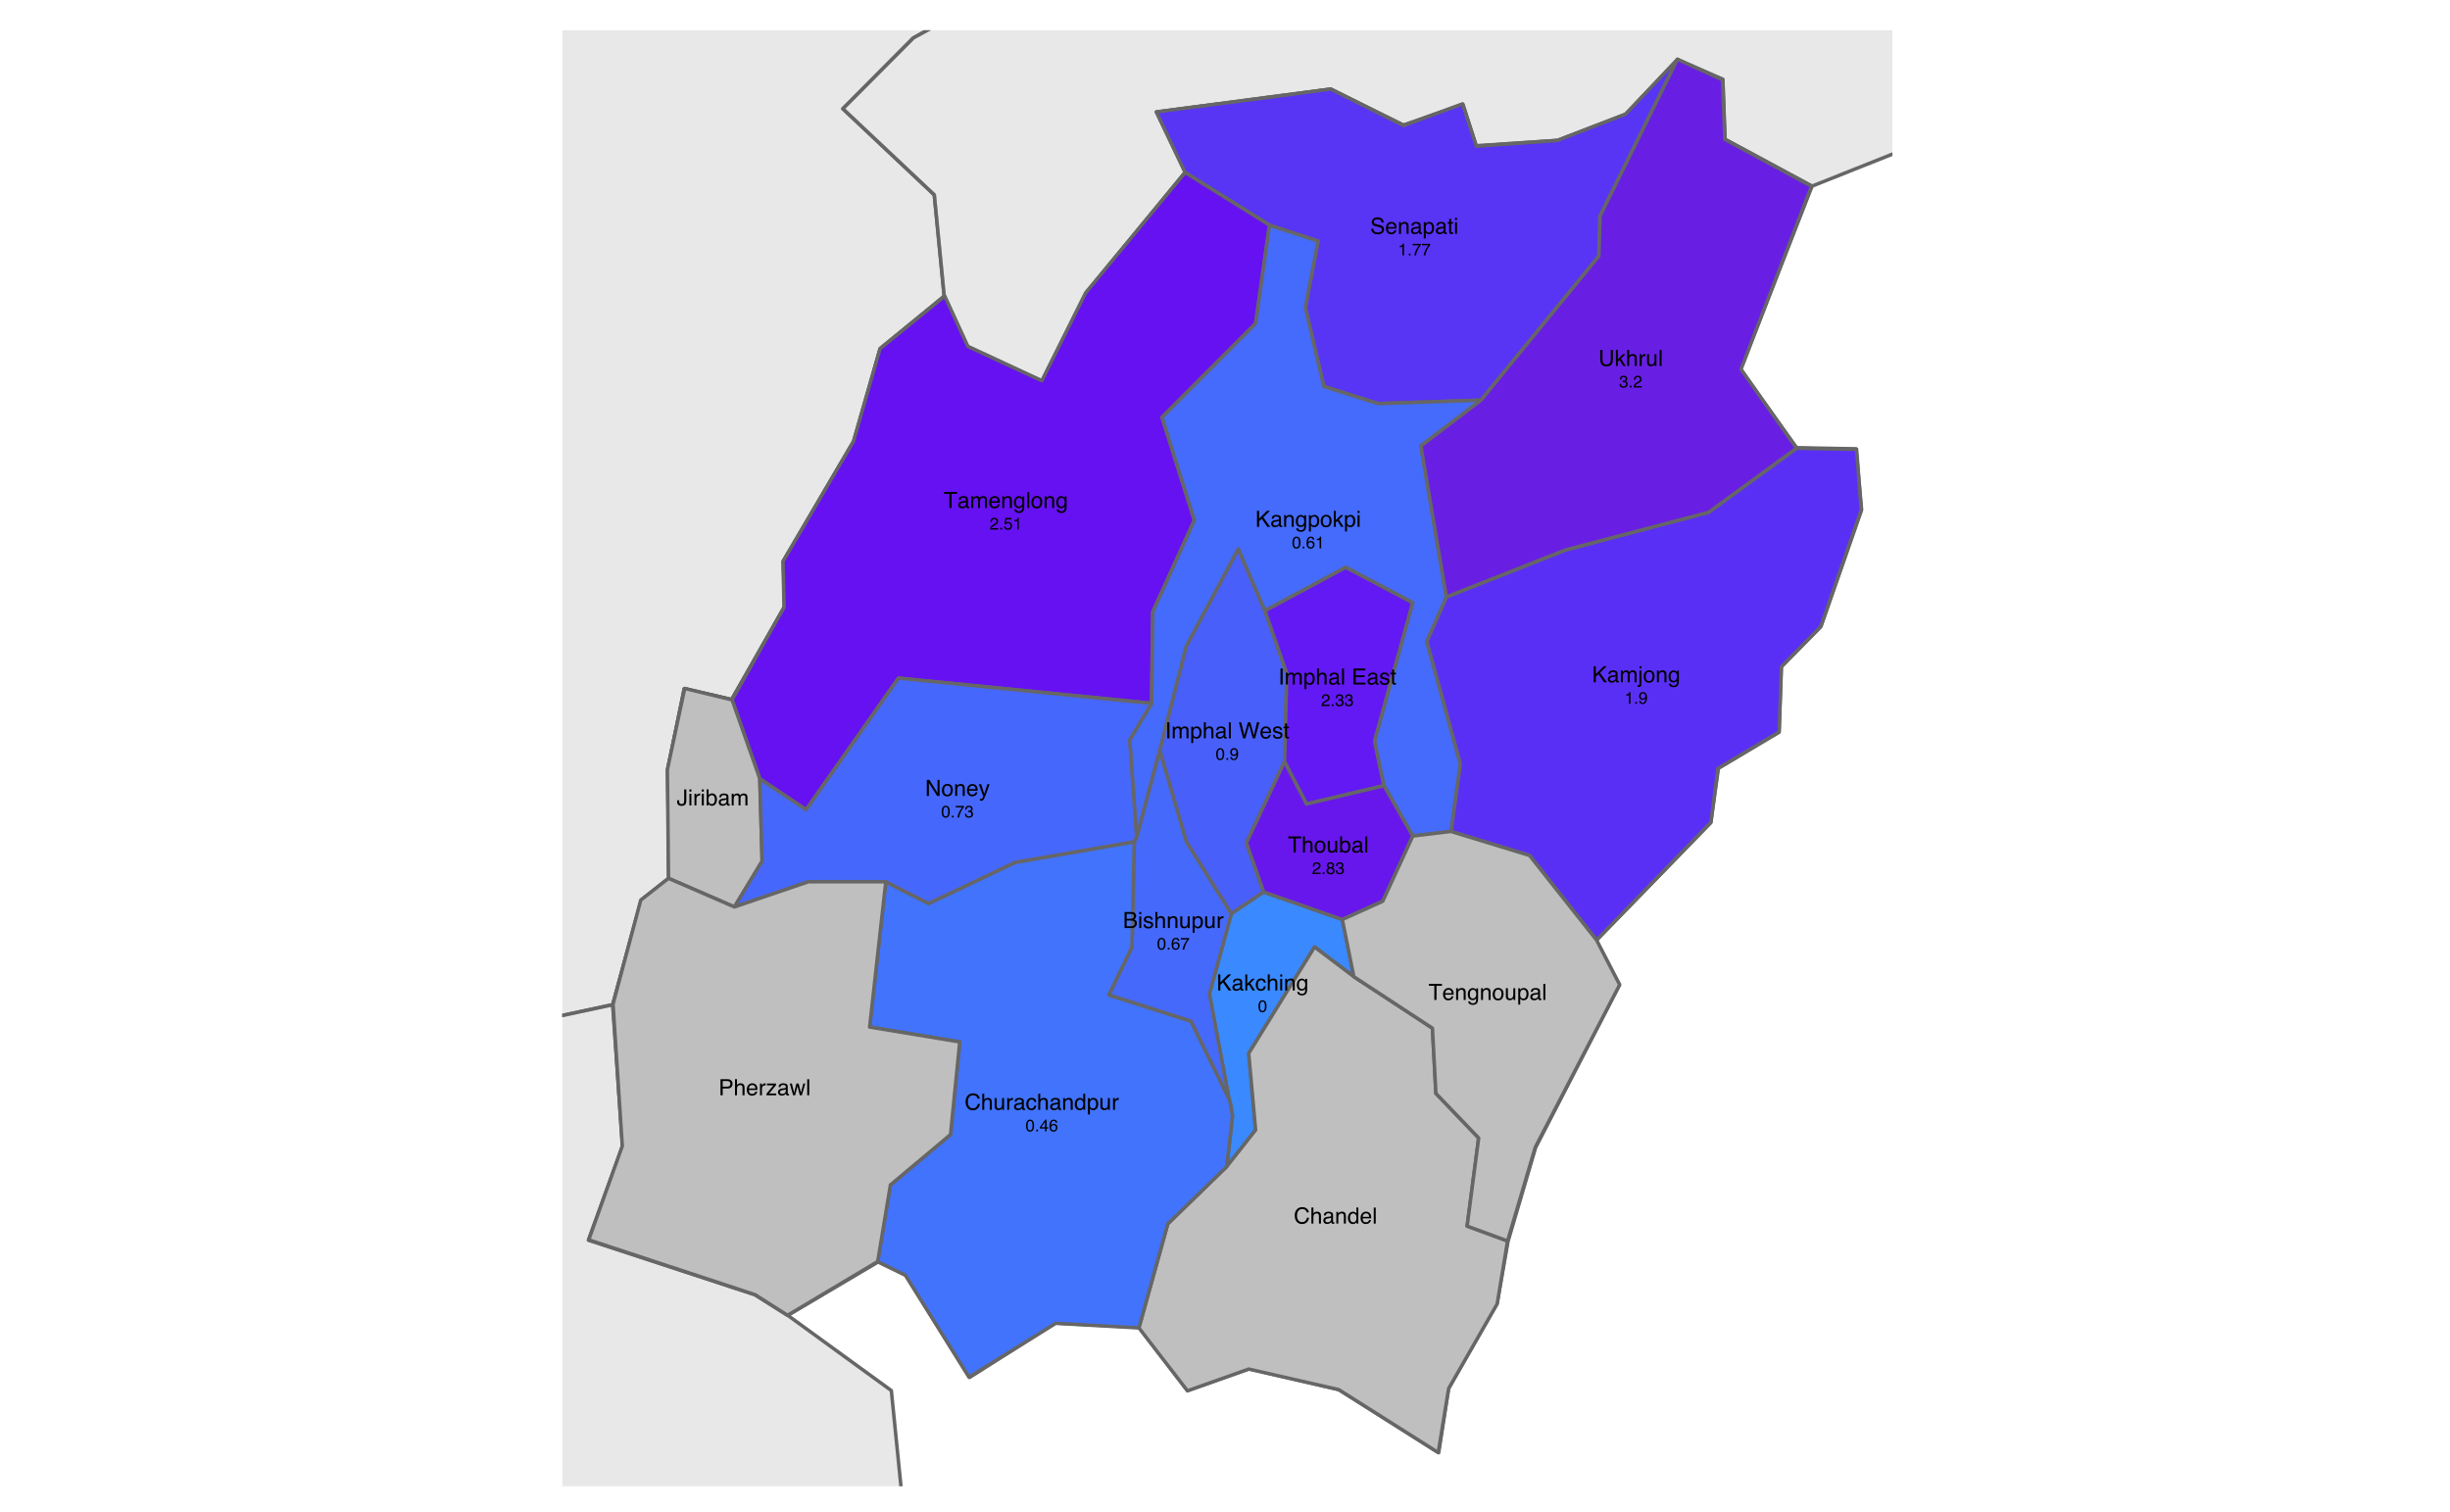 <?xml version="1.0" encoding="UTF-8"?>
<svg xmlns="http://www.w3.org/2000/svg" xmlns:xlink="http://www.w3.org/1999/xlink" width="525pt" height="324pt" viewBox="0 0 525 324" version="1.1">
<defs>
<g>
<symbol overflow="visible" id="glyph0-0">
<path style="stroke:none;" d="M 0.156 0 L 0.156 -3.438 L 2.891 -3.438 L 2.891 0 Z M 2.453 -0.438 L 2.453 -3.016 L 0.578 -3.016 L 0.578 -0.438 Z M 2.453 -0.438 "/>
</symbol>
<symbol overflow="visible" id="glyph0-1">
<path style="stroke:none;" d="M 0.359 -3.438 L 1.016 -3.438 L 2.016 -0.531 L 2.984 -3.438 L 3.656 -3.438 L 3.656 0 L 3.203 0 L 3.203 -2.031 C 3.203 -2.102 3.203 -2.219 3.203 -2.375 C 3.211 -2.539 3.219 -2.719 3.219 -2.906 L 2.234 0 L 1.781 0 L 0.781 -2.906 L 0.781 -2.797 C 0.781 -2.711 0.781 -2.582 0.781 -2.406 C 0.789 -2.238 0.797 -2.113 0.797 -2.031 L 0.797 0 L 0.359 0 Z M 0.359 -3.438 "/>
</symbol>
<symbol overflow="visible" id="glyph0-2">
<path style="stroke:none;" d="M 0.625 -0.672 C 0.625 -0.547 0.672 -0.445 0.766 -0.375 C 0.859 -0.312 0.961 -0.281 1.078 -0.281 C 1.223 -0.281 1.367 -0.312 1.516 -0.375 C 1.742 -0.488 1.859 -0.676 1.859 -0.938 L 1.859 -1.281 C 1.805 -1.25 1.738 -1.219 1.656 -1.188 C 1.582 -1.164 1.504 -1.148 1.422 -1.141 L 1.172 -1.109 C 1.016 -1.086 0.898 -1.055 0.828 -1.016 C 0.691 -0.941 0.625 -0.828 0.625 -0.672 Z M 1.656 -1.516 C 1.75 -1.523 1.812 -1.566 1.844 -1.641 C 1.863 -1.68 1.875 -1.734 1.875 -1.797 C 1.875 -1.941 1.82 -2.047 1.719 -2.109 C 1.613 -2.18 1.469 -2.219 1.281 -2.219 C 1.062 -2.219 0.906 -2.156 0.812 -2.031 C 0.758 -1.969 0.727 -1.875 0.719 -1.75 L 0.328 -1.75 C 0.328 -2.051 0.422 -2.258 0.609 -2.375 C 0.805 -2.5 1.035 -2.562 1.297 -2.562 C 1.586 -2.562 1.828 -2.508 2.016 -2.406 C 2.191 -2.289 2.281 -2.113 2.281 -1.875 L 2.281 -0.438 C 2.281 -0.383 2.289 -0.344 2.312 -0.312 C 2.332 -0.289 2.367 -0.281 2.422 -0.281 C 2.441 -0.281 2.461 -0.281 2.484 -0.281 C 2.516 -0.289 2.539 -0.297 2.562 -0.297 L 2.562 0.016 C 2.5 0.035 2.445 0.047 2.406 0.047 C 2.375 0.047 2.332 0.047 2.281 0.047 C 2.133 0.047 2.023 0 1.953 -0.094 C 1.922 -0.156 1.898 -0.234 1.891 -0.328 C 1.797 -0.211 1.672 -0.113 1.516 -0.031 C 1.359 0.039 1.18 0.078 0.984 0.078 C 0.754 0.078 0.562 0.008 0.406 -0.125 C 0.258 -0.27 0.188 -0.445 0.188 -0.656 C 0.188 -0.883 0.258 -1.062 0.406 -1.188 C 0.551 -1.32 0.742 -1.406 0.984 -1.438 Z M 1.297 -2.562 Z M 1.297 -2.562 "/>
</symbol>
<symbol overflow="visible" id="glyph0-3">
<path style="stroke:none;" d="M 0.312 -2.516 L 0.703 -2.516 L 0.703 -2.156 C 0.828 -2.301 0.953 -2.406 1.078 -2.469 C 1.211 -2.531 1.363 -2.562 1.531 -2.562 C 1.883 -2.562 2.125 -2.438 2.25 -2.188 C 2.32 -2.051 2.359 -1.859 2.359 -1.609 L 2.359 0 L 1.922 0 L 1.922 -1.578 C 1.922 -1.734 1.898 -1.859 1.859 -1.953 C 1.785 -2.109 1.648 -2.188 1.453 -2.188 C 1.348 -2.188 1.266 -2.176 1.203 -2.156 C 1.086 -2.125 0.988 -2.055 0.906 -1.953 C 0.832 -1.867 0.785 -1.781 0.766 -1.688 C 0.742 -1.602 0.734 -1.477 0.734 -1.312 L 0.734 0 L 0.312 0 Z M 1.297 -2.562 Z M 1.297 -2.562 "/>
</symbol>
<symbol overflow="visible" id="glyph0-4">
<path style="stroke:none;" d="M 0.312 -2.5 L 0.734 -2.5 L 0.734 0 L 0.312 0 Z M 0.312 -3.438 L 0.734 -3.438 L 0.734 -2.969 L 0.312 -2.969 Z M 0.312 -3.438 "/>
</symbol>
<symbol overflow="visible" id="glyph0-5">
<path style="stroke:none;" d="M 1.375 -0.281 C 1.562 -0.281 1.719 -0.363 1.844 -0.531 C 1.977 -0.695 2.047 -0.941 2.047 -1.266 C 2.047 -1.461 2.02 -1.633 1.969 -1.781 C 1.852 -2.062 1.656 -2.203 1.375 -2.203 C 1.082 -2.203 0.879 -2.055 0.766 -1.766 C 0.711 -1.609 0.688 -1.41 0.688 -1.172 C 0.688 -0.973 0.711 -0.805 0.766 -0.672 C 0.879 -0.41 1.082 -0.281 1.375 -0.281 Z M 0.281 -2.5 L 0.688 -2.5 L 0.688 -2.172 C 0.77 -2.273 0.863 -2.359 0.969 -2.422 C 1.102 -2.516 1.27 -2.562 1.469 -2.562 C 1.75 -2.562 1.988 -2.453 2.188 -2.234 C 2.383 -2.023 2.484 -1.719 2.484 -1.312 C 2.484 -0.758 2.344 -0.367 2.062 -0.141 C 1.875 0.004 1.66 0.078 1.422 0.078 C 1.234 0.078 1.078 0.035 0.953 -0.047 C 0.879 -0.086 0.797 -0.164 0.703 -0.281 L 0.703 1 L 0.281 1 Z M 0.281 -2.5 "/>
</symbol>
<symbol overflow="visible" id="glyph0-6">
<path style="stroke:none;" d="M 0.734 -2.516 L 0.734 -0.844 C 0.734 -0.719 0.754 -0.613 0.797 -0.531 C 0.867 -0.375 1.004 -0.297 1.203 -0.297 C 1.504 -0.297 1.707 -0.43 1.812 -0.703 C 1.863 -0.836 1.891 -1.031 1.891 -1.281 L 1.891 -2.516 L 2.312 -2.516 L 2.312 0 L 1.922 0 L 1.922 -0.375 C 1.867 -0.281 1.801 -0.195 1.719 -0.125 C 1.562 0 1.367 0.062 1.141 0.062 C 0.773 0.062 0.531 -0.055 0.406 -0.297 C 0.332 -0.422 0.297 -0.586 0.297 -0.797 L 0.297 -2.516 Z M 1.312 -2.562 Z M 1.312 -2.562 "/>
</symbol>
<symbol overflow="visible" id="glyph0-7">
<path style="stroke:none;" d="M 0.328 -2.516 L 0.719 -2.516 L 0.719 -2.078 C 0.75 -2.16 0.828 -2.258 0.953 -2.375 C 1.086 -2.5 1.238 -2.562 1.406 -2.562 C 1.414 -2.562 1.426 -2.562 1.438 -2.562 C 1.457 -2.562 1.492 -2.555 1.547 -2.547 L 1.547 -2.109 C 1.516 -2.109 1.488 -2.109 1.469 -2.109 C 1.445 -2.117 1.426 -2.125 1.406 -2.125 C 1.188 -2.125 1.02 -2.051 0.906 -1.906 C 0.801 -1.77 0.75 -1.613 0.75 -1.438 L 0.75 0 L 0.328 0 Z M 0.328 -2.516 "/>
</symbol>
<symbol overflow="visible" id="glyph0-8">
<path style="stroke:none;" d="M 0.359 -3.438 L 0.812 -3.438 L 0.812 -1.766 L 2.5 -3.438 L 3.141 -3.438 L 1.703 -2.047 L 3.188 0 L 2.578 0 L 1.375 -1.719 L 0.812 -1.203 L 0.812 0 L 0.359 0 Z M 0.359 -3.438 "/>
</symbol>
<symbol overflow="visible" id="glyph0-9">
<path style="stroke:none;" d="M 0.312 -2.516 L 0.719 -2.516 L 0.719 -2.156 C 0.82 -2.281 0.914 -2.367 1 -2.422 C 1.133 -2.516 1.289 -2.562 1.469 -2.562 C 1.664 -2.562 1.828 -2.516 1.953 -2.422 C 2.023 -2.359 2.086 -2.273 2.141 -2.172 C 2.234 -2.305 2.344 -2.406 2.469 -2.469 C 2.594 -2.531 2.734 -2.562 2.891 -2.562 C 3.234 -2.562 3.469 -2.441 3.594 -2.203 C 3.656 -2.066 3.688 -1.891 3.688 -1.672 L 3.688 0 L 3.25 0 L 3.25 -1.75 C 3.25 -1.914 3.207 -2.031 3.125 -2.094 C 3.039 -2.156 2.938 -2.188 2.812 -2.188 C 2.645 -2.188 2.5 -2.129 2.375 -2.016 C 2.258 -1.898 2.203 -1.711 2.203 -1.453 L 2.203 0 L 1.781 0 L 1.781 -1.641 C 1.781 -1.805 1.758 -1.93 1.719 -2.016 C 1.656 -2.129 1.535 -2.188 1.359 -2.188 C 1.203 -2.188 1.055 -2.125 0.922 -2 C 0.797 -1.875 0.734 -1.648 0.734 -1.328 L 0.734 0 L 0.312 0 Z M 0.312 -2.516 "/>
</symbol>
<symbol overflow="visible" id="glyph0-10">
<path style="stroke:none;" d="M 0.734 -2.953 L 0.312 -2.953 L 0.312 -3.438 L 0.734 -3.438 Z M -0.094 0.641 C 0.094 0.629 0.207 0.609 0.25 0.578 C 0.289 0.555 0.312 0.473 0.312 0.328 L 0.312 -2.5 L 0.734 -2.5 L 0.734 0.375 C 0.734 0.551 0.703 0.688 0.641 0.781 C 0.547 0.938 0.359 1.016 0.078 1.016 C 0.055 1.016 0.035 1.008 0.016 1 C -0.004 1 -0.039 1 -0.094 1 Z M -0.094 0.641 "/>
</symbol>
<symbol overflow="visible" id="glyph0-11">
<path style="stroke:none;" d="M 1.297 -0.266 C 1.578 -0.266 1.77 -0.367 1.875 -0.578 C 1.977 -0.797 2.031 -1.035 2.031 -1.297 C 2.031 -1.523 1.992 -1.711 1.922 -1.859 C 1.805 -2.098 1.602 -2.219 1.312 -2.219 C 1.051 -2.219 0.863 -2.117 0.75 -1.922 C 0.633 -1.723 0.578 -1.484 0.578 -1.203 C 0.578 -0.941 0.633 -0.719 0.75 -0.531 C 0.863 -0.352 1.047 -0.266 1.297 -0.266 Z M 1.328 -2.578 C 1.648 -2.578 1.922 -2.469 2.141 -2.25 C 2.359 -2.039 2.469 -1.727 2.469 -1.312 C 2.469 -0.906 2.367 -0.566 2.172 -0.297 C 1.984 -0.035 1.68 0.094 1.266 0.094 C 0.922 0.094 0.645 -0.02 0.438 -0.25 C 0.238 -0.488 0.141 -0.805 0.141 -1.203 C 0.141 -1.617 0.242 -1.953 0.453 -2.203 C 0.672 -2.453 0.961 -2.578 1.328 -2.578 Z M 1.312 -2.562 Z M 1.312 -2.562 "/>
</symbol>
<symbol overflow="visible" id="glyph0-12">
<path style="stroke:none;" d="M 1.188 -2.547 C 1.383 -2.547 1.555 -2.5 1.703 -2.406 C 1.785 -2.352 1.867 -2.273 1.953 -2.172 L 1.953 -2.484 L 2.344 -2.484 L 2.344 -0.203 C 2.344 0.117 2.297 0.367 2.203 0.547 C 2.023 0.891 1.691 1.062 1.203 1.062 C 0.941 1.062 0.719 1 0.531 0.875 C 0.344 0.758 0.238 0.57 0.219 0.312 L 0.656 0.312 C 0.664 0.426 0.703 0.516 0.766 0.578 C 0.859 0.672 1.008 0.719 1.219 0.719 C 1.539 0.719 1.754 0.602 1.859 0.375 C 1.91 0.238 1.938 0 1.938 -0.344 C 1.852 -0.219 1.75 -0.125 1.625 -0.062 C 1.508 0 1.352 0.031 1.156 0.031 C 0.883 0.031 0.645 -0.062 0.438 -0.25 C 0.238 -0.445 0.141 -0.77 0.141 -1.219 C 0.141 -1.633 0.242 -1.957 0.453 -2.188 C 0.66 -2.426 0.906 -2.547 1.188 -2.547 Z M 1.953 -1.266 C 1.953 -1.578 1.883 -1.805 1.75 -1.953 C 1.625 -2.109 1.461 -2.188 1.266 -2.188 C 0.973 -2.188 0.77 -2.047 0.656 -1.766 C 0.602 -1.617 0.578 -1.426 0.578 -1.188 C 0.578 -0.895 0.633 -0.676 0.75 -0.531 C 0.863 -0.383 1.016 -0.312 1.203 -0.312 C 1.516 -0.312 1.727 -0.445 1.844 -0.719 C 1.914 -0.875 1.953 -1.055 1.953 -1.266 Z M 1.25 -2.562 Z M 1.25 -2.562 "/>
</symbol>
<symbol overflow="visible" id="glyph0-13">
<path style="stroke:none;" d="M 0.672 -1.109 C 0.68 -0.91 0.727 -0.754 0.812 -0.641 C 0.969 -0.41 1.238 -0.297 1.625 -0.297 C 1.801 -0.297 1.961 -0.32 2.109 -0.375 C 2.379 -0.469 2.516 -0.641 2.516 -0.891 C 2.516 -1.078 2.457 -1.207 2.344 -1.281 C 2.227 -1.363 2.039 -1.43 1.781 -1.484 L 1.328 -1.594 C 1.016 -1.664 0.797 -1.742 0.672 -1.828 C 0.453 -1.973 0.344 -2.188 0.344 -2.469 C 0.344 -2.781 0.445 -3.035 0.656 -3.234 C 0.875 -3.43 1.18 -3.531 1.578 -3.531 C 1.941 -3.531 2.25 -3.441 2.5 -3.266 C 2.75 -3.086 2.875 -2.812 2.875 -2.438 L 2.438 -2.438 C 2.414 -2.613 2.363 -2.754 2.281 -2.859 C 2.145 -3.035 1.906 -3.125 1.562 -3.125 C 1.289 -3.125 1.094 -3.066 0.969 -2.953 C 0.852 -2.836 0.797 -2.703 0.797 -2.547 C 0.797 -2.379 0.863 -2.254 1 -2.172 C 1.094 -2.129 1.301 -2.066 1.625 -1.984 L 2.109 -1.875 C 2.336 -1.82 2.516 -1.75 2.641 -1.656 C 2.859 -1.5 2.969 -1.27 2.969 -0.969 C 2.969 -0.582 2.828 -0.305 2.547 -0.141 C 2.273 0.016 1.957 0.094 1.594 0.094 C 1.164 0.094 0.832 -0.016 0.594 -0.234 C 0.344 -0.441 0.223 -0.734 0.234 -1.109 Z M 1.609 -3.531 Z M 1.609 -3.531 "/>
</symbol>
<symbol overflow="visible" id="glyph0-14">
<path style="stroke:none;" d="M 1.359 -2.562 C 1.535 -2.562 1.707 -2.52 1.875 -2.438 C 2.039 -2.352 2.164 -2.242 2.25 -2.109 C 2.332 -1.984 2.391 -1.836 2.422 -1.672 C 2.441 -1.555 2.453 -1.375 2.453 -1.125 L 0.625 -1.125 C 0.625 -0.863 0.68 -0.656 0.797 -0.5 C 0.91 -0.352 1.086 -0.281 1.328 -0.281 C 1.547 -0.281 1.719 -0.352 1.844 -0.5 C 1.926 -0.582 1.984 -0.676 2.016 -0.781 L 2.422 -0.781 C 2.41 -0.695 2.375 -0.598 2.312 -0.484 C 2.25 -0.367 2.18 -0.273 2.109 -0.203 C 1.984 -0.078 1.82 0.004 1.625 0.047 C 1.531 0.078 1.414 0.094 1.281 0.094 C 0.969 0.094 0.703 -0.02 0.484 -0.25 C 0.273 -0.477 0.172 -0.797 0.172 -1.203 C 0.172 -1.609 0.281 -1.938 0.5 -2.188 C 0.719 -2.438 1.004 -2.562 1.359 -2.562 Z M 2.031 -1.453 C 2.008 -1.641 1.969 -1.785 1.906 -1.891 C 1.789 -2.098 1.598 -2.203 1.328 -2.203 C 1.129 -2.203 0.961 -2.129 0.828 -1.984 C 0.703 -1.848 0.633 -1.672 0.625 -1.453 Z M 1.312 -2.562 Z M 1.312 -2.562 "/>
</symbol>
<symbol overflow="visible" id="glyph0-15">
<path style="stroke:none;" d="M 0.391 -3.203 L 0.812 -3.203 L 0.812 -2.516 L 1.219 -2.516 L 1.219 -2.172 L 0.812 -2.172 L 0.812 -0.531 C 0.812 -0.438 0.844 -0.375 0.906 -0.344 C 0.938 -0.332 0.992 -0.328 1.078 -0.328 C 1.098 -0.328 1.117 -0.328 1.141 -0.328 C 1.16 -0.328 1.188 -0.328 1.219 -0.328 L 1.219 0 C 1.164 0.008 1.113 0.02 1.062 0.031 C 1.008 0.039 0.957 0.047 0.906 0.047 C 0.707 0.047 0.57 -0.004 0.5 -0.109 C 0.426 -0.211 0.391 -0.344 0.391 -0.5 L 0.391 -2.172 L 0.047 -2.172 L 0.047 -2.516 L 0.391 -2.516 Z M 0.391 -3.203 "/>
</symbol>
<symbol overflow="visible" id="glyph0-16">
<path style="stroke:none;" d="M 2.875 -3.438 L 2.875 -3.031 L 1.703 -3.031 L 1.703 0 L 1.234 0 L 1.234 -3.031 L 0.078 -3.031 L 0.078 -3.438 Z M 2.875 -3.438 "/>
</symbol>
<symbol overflow="visible" id="glyph0-17">
<path style="stroke:none;" d="M 0.328 -3.438 L 0.75 -3.438 L 0.75 0 L 0.328 0 Z M 0.328 -3.438 "/>
</symbol>
<symbol overflow="visible" id="glyph0-18">
<path style="stroke:none;" d="M 0.469 -3.438 L 0.938 -3.438 L 0.938 0 L 0.469 0 Z M 0.469 -3.438 "/>
</symbol>
<symbol overflow="visible" id="glyph0-19">
<path style="stroke:none;" d="M 0.312 -3.453 L 0.734 -3.453 L 0.734 -2.172 C 0.828 -2.297 0.914 -2.383 1 -2.438 C 1.133 -2.52 1.305 -2.562 1.516 -2.562 C 1.867 -2.562 2.113 -2.438 2.25 -2.188 C 2.32 -2.051 2.359 -1.859 2.359 -1.609 L 2.359 0 L 1.922 0 L 1.922 -1.578 C 1.922 -1.766 1.895 -1.898 1.844 -1.984 C 1.77 -2.117 1.629 -2.188 1.422 -2.188 C 1.242 -2.188 1.082 -2.125 0.938 -2 C 0.801 -1.883 0.734 -1.66 0.734 -1.328 L 0.734 0 L 0.312 0 Z M 0.312 -3.453 "/>
</symbol>
<symbol overflow="visible" id="glyph0-20">
<path style="stroke:none;" d=""/>
</symbol>
<symbol overflow="visible" id="glyph0-21">
<path style="stroke:none;" d="M 0.594 -3.438 L 1.234 -0.641 L 2.016 -3.438 L 2.531 -3.438 L 3.297 -0.641 L 3.953 -3.438 L 4.469 -3.438 L 3.562 0 L 3.062 0 L 2.281 -2.859 L 1.469 0 L 0.984 0 L 0.094 -3.438 Z M 0.594 -3.438 "/>
</symbol>
<symbol overflow="visible" id="glyph0-22">
<path style="stroke:none;" d="M 0.562 -0.781 C 0.57 -0.645 0.609 -0.539 0.672 -0.469 C 0.773 -0.332 0.957 -0.266 1.219 -0.266 C 1.375 -0.266 1.508 -0.297 1.625 -0.359 C 1.75 -0.43 1.812 -0.535 1.812 -0.672 C 1.812 -0.785 1.766 -0.867 1.672 -0.922 C 1.609 -0.953 1.484 -0.992 1.297 -1.047 L 0.969 -1.125 C 0.758 -1.176 0.602 -1.234 0.5 -1.297 C 0.312 -1.41 0.219 -1.57 0.219 -1.781 C 0.219 -2.02 0.301 -2.211 0.469 -2.359 C 0.645 -2.504 0.879 -2.578 1.172 -2.578 C 1.547 -2.578 1.816 -2.461 1.984 -2.234 C 2.086 -2.098 2.141 -1.945 2.141 -1.781 L 1.75 -1.781 C 1.738 -1.883 1.703 -1.973 1.641 -2.047 C 1.547 -2.16 1.379 -2.219 1.141 -2.219 C 0.984 -2.219 0.863 -2.188 0.781 -2.125 C 0.695 -2.062 0.656 -1.977 0.656 -1.875 C 0.656 -1.77 0.707 -1.688 0.812 -1.625 C 0.875 -1.582 0.969 -1.547 1.094 -1.516 L 1.375 -1.453 C 1.676 -1.379 1.879 -1.305 1.984 -1.234 C 2.141 -1.129 2.219 -0.957 2.219 -0.719 C 2.219 -0.5 2.133 -0.305 1.969 -0.141 C 1.801 0.016 1.547 0.094 1.203 0.094 C 0.828 0.094 0.562 0.008 0.406 -0.156 C 0.25 -0.32 0.164 -0.531 0.156 -0.781 Z M 1.188 -2.562 Z M 1.188 -2.562 "/>
</symbol>
<symbol overflow="visible" id="glyph0-23">
<path style="stroke:none;" d="M 0.297 -3.438 L 0.703 -3.438 L 0.703 -1.438 L 1.781 -2.516 L 2.328 -2.516 L 1.359 -1.562 L 2.375 0 L 1.844 0 L 1.062 -1.266 L 0.703 -0.938 L 0.703 0 L 0.297 0 Z M 0.297 -3.438 "/>
</symbol>
<symbol overflow="visible" id="glyph0-24">
<path style="stroke:none;" d="M 1.281 -2.578 C 1.562 -2.578 1.789 -2.508 1.969 -2.375 C 2.145 -2.238 2.25 -2.004 2.281 -1.672 L 1.875 -1.672 C 1.852 -1.816 1.797 -1.941 1.703 -2.047 C 1.617 -2.148 1.477 -2.203 1.281 -2.203 C 1.008 -2.203 0.816 -2.07 0.703 -1.812 C 0.629 -1.645 0.594 -1.438 0.594 -1.188 C 0.594 -0.926 0.645 -0.707 0.75 -0.531 C 0.852 -0.363 1.02 -0.281 1.25 -0.281 C 1.426 -0.281 1.562 -0.332 1.656 -0.438 C 1.758 -0.551 1.832 -0.703 1.875 -0.891 L 2.281 -0.891 C 2.238 -0.555 2.125 -0.312 1.938 -0.156 C 1.75 0 1.508 0.078 1.219 0.078 C 0.883 0.078 0.617 -0.039 0.422 -0.281 C 0.234 -0.52 0.141 -0.82 0.141 -1.188 C 0.141 -1.625 0.242 -1.961 0.453 -2.203 C 0.672 -2.453 0.945 -2.578 1.281 -2.578 Z M 1.203 -2.562 Z M 1.203 -2.562 "/>
</symbol>
<symbol overflow="visible" id="glyph0-25">
<path style="stroke:none;" d="M 1.656 -1.984 C 1.852 -1.984 2.008 -2.008 2.125 -2.062 C 2.289 -2.156 2.375 -2.312 2.375 -2.531 C 2.375 -2.758 2.281 -2.91 2.094 -2.984 C 2 -3.023 1.848 -3.047 1.641 -3.047 L 0.812 -3.047 L 0.812 -1.984 Z M 1.812 -0.391 C 2.102 -0.391 2.305 -0.473 2.422 -0.641 C 2.504 -0.742 2.547 -0.875 2.547 -1.031 C 2.547 -1.281 2.43 -1.445 2.203 -1.531 C 2.086 -1.582 1.93 -1.609 1.734 -1.609 L 0.812 -1.609 L 0.812 -0.391 Z M 0.359 -3.438 L 1.828 -3.438 C 2.234 -3.438 2.52 -3.316 2.688 -3.078 C 2.789 -2.93 2.844 -2.77 2.844 -2.594 C 2.844 -2.375 2.781 -2.191 2.656 -2.047 C 2.594 -1.973 2.5 -1.91 2.375 -1.859 C 2.551 -1.785 2.688 -1.707 2.781 -1.625 C 2.926 -1.477 3 -1.27 3 -1 C 3 -0.781 2.93 -0.582 2.797 -0.406 C 2.586 -0.133 2.258 0 1.812 0 L 0.359 0 Z M 0.359 -3.438 "/>
</symbol>
<symbol overflow="visible" id="glyph0-26">
<path style="stroke:none;" d="M 1.812 -3.531 C 2.25 -3.531 2.586 -3.414 2.828 -3.188 C 3.066 -2.957 3.203 -2.695 3.234 -2.406 L 2.781 -2.406 C 2.727 -2.625 2.625 -2.797 2.469 -2.922 C 2.312 -3.055 2.094 -3.125 1.812 -3.125 C 1.477 -3.125 1.207 -3.004 1 -2.766 C 0.789 -2.535 0.688 -2.172 0.688 -1.672 C 0.688 -1.273 0.781 -0.953 0.969 -0.703 C 1.156 -0.453 1.438 -0.328 1.812 -0.328 C 2.156 -0.328 2.414 -0.457 2.594 -0.719 C 2.688 -0.852 2.758 -1.035 2.812 -1.266 L 3.266 -1.266 C 3.223 -0.898 3.086 -0.598 2.859 -0.359 C 2.586 -0.055 2.219 0.094 1.75 0.094 C 1.352 0.094 1.02 -0.031 0.75 -0.281 C 0.383 -0.594 0.203 -1.082 0.203 -1.75 C 0.203 -2.258 0.336 -2.676 0.609 -3 C 0.898 -3.352 1.301 -3.531 1.812 -3.531 Z M 1.719 -3.531 Z M 1.719 -3.531 "/>
</symbol>
<symbol overflow="visible" id="glyph0-27">
<path style="stroke:none;" d="M 0.578 -1.219 C 0.578 -0.957 0.633 -0.734 0.75 -0.547 C 0.863 -0.367 1.047 -0.281 1.297 -0.281 C 1.492 -0.281 1.656 -0.363 1.781 -0.531 C 1.906 -0.695 1.969 -0.938 1.969 -1.25 C 1.969 -1.57 1.898 -1.805 1.766 -1.953 C 1.641 -2.109 1.484 -2.188 1.297 -2.188 C 1.078 -2.188 0.898 -2.102 0.766 -1.938 C 0.641 -1.781 0.578 -1.539 0.578 -1.219 Z M 1.203 -2.547 C 1.398 -2.547 1.562 -2.508 1.688 -2.438 C 1.77 -2.383 1.859 -2.301 1.953 -2.188 L 1.953 -3.453 L 2.359 -3.453 L 2.359 0 L 1.969 0 L 1.969 -0.344 C 1.875 -0.188 1.758 -0.07 1.625 0 C 1.488 0.062 1.336 0.094 1.172 0.094 C 0.891 0.094 0.645 -0.02 0.438 -0.25 C 0.227 -0.488 0.125 -0.805 0.125 -1.203 C 0.125 -1.566 0.219 -1.879 0.406 -2.141 C 0.594 -2.41 0.859 -2.547 1.203 -2.547 Z M 1.203 -2.547 "/>
</symbol>
<symbol overflow="visible" id="glyph0-28">
<path style="stroke:none;" d="M 0.406 -3.438 L 2.922 -3.438 L 2.922 -3.016 L 0.859 -3.016 L 0.859 -1.969 L 2.766 -1.969 L 2.766 -1.578 L 0.859 -1.578 L 0.859 -0.406 L 2.953 -0.406 L 2.953 0 L 0.406 0 Z M 1.688 -3.438 Z M 1.688 -3.438 "/>
</symbol>
<symbol overflow="visible" id="glyph0-29">
<path style="stroke:none;" d="M 2.047 -1.031 C 2.047 -0.738 2.004 -0.508 1.922 -0.344 C 1.766 -0.051 1.461 0.094 1.016 0.094 C 0.754 0.094 0.531 0.023 0.344 -0.109 C 0.164 -0.254 0.078 -0.504 0.078 -0.859 L 0.078 -1.109 L 0.516 -1.109 L 0.516 -0.859 C 0.516 -0.672 0.555 -0.531 0.641 -0.438 C 0.723 -0.344 0.852 -0.297 1.031 -0.297 C 1.281 -0.297 1.441 -0.383 1.516 -0.562 C 1.566 -0.664 1.594 -0.859 1.594 -1.141 L 1.594 -3.438 L 2.047 -3.438 Z M 2.047 -1.031 "/>
</symbol>
<symbol overflow="visible" id="glyph0-30">
<path style="stroke:none;" d="M 0.281 -3.453 L 0.688 -3.453 L 0.688 -2.203 C 0.781 -2.328 0.891 -2.422 1.016 -2.484 C 1.141 -2.547 1.281 -2.578 1.438 -2.578 C 1.75 -2.578 2 -2.469 2.188 -2.25 C 2.383 -2.039 2.484 -1.723 2.484 -1.297 C 2.484 -0.898 2.383 -0.57 2.188 -0.312 C 2 -0.051 1.734 0.078 1.391 0.078 C 1.203 0.078 1.047 0.031 0.922 -0.062 C 0.836 -0.113 0.754 -0.203 0.672 -0.328 L 0.672 0 L 0.281 0 Z M 1.375 -0.297 C 1.602 -0.297 1.77 -0.383 1.875 -0.562 C 1.988 -0.75 2.047 -0.988 2.047 -1.281 C 2.047 -1.539 1.988 -1.758 1.875 -1.938 C 1.77 -2.113 1.609 -2.203 1.391 -2.203 C 1.191 -2.203 1.02 -2.129 0.875 -1.984 C 0.727 -1.836 0.656 -1.602 0.656 -1.281 C 0.656 -1.039 0.688 -0.848 0.75 -0.703 C 0.863 -0.43 1.07 -0.297 1.375 -0.297 Z M 1.375 -0.297 "/>
</symbol>
<symbol overflow="visible" id="glyph0-31">
<path style="stroke:none;" d="M 0.875 -3.438 L 0.875 -1.312 C 0.875 -1.062 0.922 -0.852 1.016 -0.688 C 1.148 -0.438 1.383 -0.312 1.719 -0.312 C 2.113 -0.312 2.379 -0.445 2.516 -0.719 C 2.598 -0.863 2.641 -1.062 2.641 -1.312 L 2.641 -3.438 L 3.109 -3.438 L 3.109 -1.516 C 3.109 -1.086 3.051 -0.758 2.938 -0.531 C 2.727 -0.113 2.332 0.094 1.75 0.094 C 1.164 0.094 0.77 -0.113 0.562 -0.531 C 0.445 -0.758 0.391 -1.086 0.391 -1.516 L 0.391 -3.438 Z M 1.75 -3.438 Z M 1.75 -3.438 "/>
</symbol>
<symbol overflow="visible" id="glyph0-32">
<path style="stroke:none;" d="M 0.359 -3.438 L 0.922 -3.438 L 2.656 -0.656 L 2.656 -3.438 L 3.094 -3.438 L 3.094 0 L 2.578 0 L 0.812 -2.781 L 0.812 0 L 0.359 0 Z M 1.703 -3.438 Z M 1.703 -3.438 "/>
</symbol>
<symbol overflow="visible" id="glyph0-33">
<path style="stroke:none;" d="M 1.875 -2.516 L 2.344 -2.516 C 2.281 -2.348 2.148 -1.977 1.953 -1.406 C 1.797 -0.977 1.664 -0.629 1.562 -0.359 C 1.32 0.285 1.148 0.676 1.047 0.812 C 0.941 0.957 0.77 1.031 0.531 1.031 C 0.469 1.031 0.422 1.023 0.391 1.016 C 0.359 1.016 0.32 1.008 0.281 1 L 0.281 0.609 C 0.352 0.629 0.406 0.641 0.438 0.641 C 0.469 0.648 0.492 0.656 0.516 0.656 C 0.598 0.656 0.656 0.641 0.688 0.609 C 0.727 0.586 0.758 0.555 0.781 0.516 C 0.789 0.504 0.816 0.441 0.859 0.328 C 0.91 0.211 0.953 0.129 0.984 0.078 L 0.047 -2.516 L 0.531 -2.516 L 1.203 -0.469 Z M 1.203 -2.562 Z M 1.203 -2.562 "/>
</symbol>
<symbol overflow="visible" id="glyph0-34">
<path style="stroke:none;" d="M 0.406 -3.438 L 1.953 -3.438 C 2.266 -3.438 2.516 -3.348 2.703 -3.172 C 2.891 -3.004 2.984 -2.766 2.984 -2.453 C 2.984 -2.18 2.898 -1.945 2.734 -1.75 C 2.566 -1.551 2.305 -1.453 1.953 -1.453 L 0.875 -1.453 L 0.875 0 L 0.406 0 Z M 2.516 -2.453 C 2.516 -2.703 2.422 -2.875 2.234 -2.969 C 2.129 -3.02 1.984 -3.047 1.797 -3.047 L 0.875 -3.047 L 0.875 -1.844 L 1.797 -1.844 C 2.016 -1.844 2.188 -1.883 2.312 -1.969 C 2.445 -2.062 2.516 -2.223 2.516 -2.453 Z M 2.516 -2.453 "/>
</symbol>
<symbol overflow="visible" id="glyph0-35">
<path style="stroke:none;" d="M 0.125 -0.328 L 1.609 -2.125 L 0.234 -2.125 L 0.234 -2.516 L 2.172 -2.516 L 2.172 -2.172 L 0.703 -0.375 L 2.219 -0.375 L 2.219 0 L 0.125 0 Z M 1.203 -2.562 Z M 1.203 -2.562 "/>
</symbol>
<symbol overflow="visible" id="glyph0-36">
<path style="stroke:none;" d="M 0.5 -2.516 L 0.984 -0.531 L 1.469 -2.516 L 1.953 -2.516 L 2.438 -0.547 L 2.953 -2.516 L 3.375 -2.516 L 2.641 0 L 2.203 0 L 1.703 -1.938 L 1.203 0 L 0.766 0 L 0.047 -2.516 Z M 0.5 -2.516 "/>
</symbol>
<symbol overflow="visible" id="glyph1-0">
<path style="stroke:none;" d="M 0.109 0 L 0.109 -2.578 L 2.156 -2.578 L 2.156 0 Z M 1.844 -0.328 L 1.844 -2.25 L 0.438 -2.25 L 0.438 -0.328 Z M 1.844 -0.328 "/>
</symbol>
<symbol overflow="visible" id="glyph1-1">
<path style="stroke:none;" d="M 0.344 -1.781 L 0.344 -2.016 C 0.57 -2.047 0.727 -2.086 0.812 -2.141 C 0.906 -2.191 0.973 -2.312 1.016 -2.5 L 1.266 -2.5 L 1.266 0 L 0.938 0 L 0.938 -1.781 Z M 0.344 -1.781 "/>
</symbol>
<symbol overflow="visible" id="glyph1-2">
<path style="stroke:none;" d="M 0.312 -0.375 L 0.672 -0.375 L 0.672 0 L 0.312 0 Z M 0.312 -0.375 "/>
</symbol>
<symbol overflow="visible" id="glyph1-3">
<path style="stroke:none;" d="M 0.484 -0.609 C 0.484 -0.43 0.547 -0.312 0.672 -0.25 C 0.742 -0.207 0.816 -0.188 0.891 -0.188 C 1.047 -0.188 1.176 -0.25 1.281 -0.375 C 1.383 -0.5 1.461 -0.754 1.516 -1.141 C 1.441 -1.035 1.352 -0.957 1.25 -0.906 C 1.145 -0.863 1.035 -0.844 0.922 -0.844 C 0.672 -0.844 0.473 -0.914 0.328 -1.062 C 0.191 -1.219 0.125 -1.414 0.125 -1.656 C 0.125 -1.883 0.191 -2.082 0.328 -2.25 C 0.473 -2.426 0.68 -2.516 0.953 -2.516 C 1.316 -2.516 1.566 -2.348 1.703 -2.016 C 1.785 -1.836 1.828 -1.613 1.828 -1.344 C 1.828 -1.031 1.781 -0.754 1.688 -0.516 C 1.531 -0.129 1.27 0.062 0.906 0.062 C 0.664 0.062 0.477 0 0.344 -0.125 C 0.219 -0.25 0.156 -0.41 0.156 -0.609 Z M 0.953 -1.125 C 1.078 -1.125 1.191 -1.164 1.297 -1.25 C 1.398 -1.332 1.453 -1.473 1.453 -1.672 C 1.453 -1.859 1.406 -2 1.312 -2.094 C 1.219 -2.188 1.098 -2.234 0.953 -2.234 C 0.805 -2.234 0.688 -2.18 0.594 -2.078 C 0.5 -1.973 0.453 -1.832 0.453 -1.656 C 0.453 -1.488 0.488 -1.359 0.562 -1.266 C 0.645 -1.172 0.773 -1.125 0.953 -1.125 Z M 0.953 -1.125 "/>
</symbol>
<symbol overflow="visible" id="glyph1-4">
<path style="stroke:none;" d="M 1.875 -2.469 L 1.875 -2.188 C 1.801 -2.113 1.695 -1.977 1.562 -1.781 C 1.426 -1.594 1.305 -1.383 1.203 -1.156 C 1.098 -0.938 1.02 -0.738 0.969 -0.562 C 0.938 -0.445 0.895 -0.258 0.844 0 L 0.484 0 C 0.566 -0.477 0.742 -0.957 1.016 -1.438 C 1.172 -1.707 1.336 -1.945 1.516 -2.156 L 0.125 -2.156 L 0.125 -2.469 Z M 1.875 -2.469 "/>
</symbol>
<symbol overflow="visible" id="glyph1-5">
<path style="stroke:none;" d="M 0.109 0 C 0.117 -0.219 0.16 -0.406 0.234 -0.562 C 0.316 -0.727 0.473 -0.875 0.703 -1 L 1.031 -1.203 C 1.188 -1.285 1.297 -1.359 1.359 -1.422 C 1.453 -1.516 1.5 -1.625 1.5 -1.75 C 1.5 -1.895 1.453 -2.008 1.359 -2.094 C 1.273 -2.188 1.16 -2.234 1.016 -2.234 C 0.797 -2.234 0.645 -2.148 0.562 -1.984 C 0.52 -1.898 0.5 -1.781 0.5 -1.625 L 0.172 -1.625 C 0.172 -1.844 0.211 -2.02 0.297 -2.156 C 0.43 -2.395 0.672 -2.516 1.016 -2.516 C 1.305 -2.516 1.516 -2.438 1.641 -2.281 C 1.773 -2.133 1.844 -1.961 1.844 -1.766 C 1.844 -1.566 1.773 -1.395 1.641 -1.25 C 1.555 -1.164 1.41 -1.066 1.203 -0.953 L 0.953 -0.812 C 0.836 -0.75 0.75 -0.691 0.688 -0.641 C 0.57 -0.535 0.5 -0.422 0.469 -0.297 L 1.844 -0.297 L 1.844 0 Z M 0.109 0 "/>
</symbol>
<symbol overflow="visible" id="glyph1-6">
<path style="stroke:none;" d="M 0.438 -0.641 C 0.457 -0.461 0.539 -0.336 0.688 -0.266 C 0.77 -0.234 0.859 -0.219 0.953 -0.219 C 1.141 -0.219 1.273 -0.273 1.359 -0.391 C 1.453 -0.516 1.5 -0.648 1.5 -0.797 C 1.5 -0.961 1.445 -1.094 1.344 -1.188 C 1.238 -1.289 1.109 -1.344 0.953 -1.344 C 0.848 -1.344 0.754 -1.32 0.672 -1.281 C 0.598 -1.238 0.535 -1.18 0.484 -1.109 L 0.203 -1.125 L 0.391 -2.469 L 1.703 -2.469 L 1.703 -2.172 L 0.641 -2.172 L 0.531 -1.469 C 0.582 -1.508 0.633 -1.539 0.688 -1.562 C 0.781 -1.602 0.891 -1.625 1.016 -1.625 C 1.242 -1.625 1.438 -1.547 1.594 -1.391 C 1.758 -1.242 1.844 -1.062 1.844 -0.844 C 1.844 -0.602 1.77 -0.391 1.625 -0.203 C 1.477 -0.023 1.242 0.062 0.922 0.062 C 0.711 0.062 0.531 0.004 0.375 -0.109 C 0.219 -0.223 0.129 -0.398 0.109 -0.641 Z M 0.438 -0.641 "/>
</symbol>
<symbol overflow="visible" id="glyph1-7">
<path style="stroke:none;" d="M 0.969 -2.516 C 1.289 -2.516 1.523 -2.379 1.672 -2.109 C 1.785 -1.898 1.844 -1.617 1.844 -1.266 C 1.844 -0.922 1.789 -0.633 1.688 -0.406 C 1.539 -0.094 1.301 0.062 0.969 0.062 C 0.664 0.062 0.441 -0.066 0.297 -0.328 C 0.172 -0.547 0.109 -0.836 0.109 -1.203 C 0.109 -1.492 0.145 -1.738 0.219 -1.938 C 0.363 -2.32 0.613 -2.516 0.969 -2.516 Z M 0.969 -0.219 C 1.133 -0.219 1.266 -0.289 1.359 -0.438 C 1.453 -0.582 1.5 -0.852 1.5 -1.25 C 1.5 -1.531 1.461 -1.766 1.391 -1.953 C 1.328 -2.141 1.191 -2.234 0.984 -2.234 C 0.805 -2.234 0.672 -2.145 0.578 -1.969 C 0.492 -1.789 0.453 -1.531 0.453 -1.188 C 0.453 -0.938 0.477 -0.734 0.531 -0.578 C 0.613 -0.336 0.758 -0.219 0.969 -0.219 Z M 0.969 -0.219 "/>
</symbol>
<symbol overflow="visible" id="glyph1-8">
<path style="stroke:none;" d="M 1.047 -2.516 C 1.328 -2.516 1.52 -2.441 1.625 -2.297 C 1.738 -2.16 1.797 -2.016 1.797 -1.859 L 1.484 -1.859 C 1.473 -1.953 1.445 -2.031 1.406 -2.094 C 1.32 -2.195 1.207 -2.25 1.062 -2.25 C 0.883 -2.25 0.742 -2.164 0.641 -2 C 0.535 -1.832 0.477 -1.598 0.469 -1.297 C 0.531 -1.398 0.617 -1.477 0.734 -1.531 C 0.836 -1.582 0.953 -1.609 1.078 -1.609 C 1.285 -1.609 1.469 -1.539 1.625 -1.406 C 1.781 -1.27 1.859 -1.07 1.859 -0.812 C 1.859 -0.582 1.781 -0.379 1.625 -0.203 C 1.477 -0.023 1.27 0.062 1 0.062 C 0.758 0.062 0.555 -0.023 0.391 -0.203 C 0.223 -0.379 0.141 -0.68 0.141 -1.109 C 0.141 -1.422 0.176 -1.688 0.25 -1.906 C 0.395 -2.312 0.66 -2.516 1.047 -2.516 Z M 1.031 -0.219 C 1.195 -0.219 1.32 -0.27 1.406 -0.375 C 1.488 -0.488 1.531 -0.625 1.531 -0.781 C 1.531 -0.906 1.488 -1.023 1.406 -1.141 C 1.332 -1.266 1.203 -1.328 1.016 -1.328 C 0.879 -1.328 0.758 -1.281 0.656 -1.188 C 0.551 -1.094 0.5 -0.957 0.5 -0.781 C 0.5 -0.625 0.547 -0.488 0.641 -0.375 C 0.734 -0.27 0.863 -0.219 1.031 -0.219 Z M 1.031 -0.219 "/>
</symbol>
<symbol overflow="visible" id="glyph1-9">
<path style="stroke:none;" d="M 1.188 -0.891 L 1.188 -2.031 L 0.375 -0.891 Z M 1.188 0 L 1.188 -0.609 L 0.094 -0.609 L 0.094 -0.922 L 1.25 -2.516 L 1.516 -2.516 L 1.516 -0.891 L 1.875 -0.891 L 1.875 -0.609 L 1.516 -0.609 L 1.516 0 Z M 1.188 0 "/>
</symbol>
<symbol overflow="visible" id="glyph1-10">
<path style="stroke:none;" d="M 0.938 0.062 C 0.633 0.062 0.414 -0.016 0.281 -0.172 C 0.156 -0.336 0.094 -0.535 0.094 -0.766 L 0.422 -0.766 C 0.43 -0.609 0.457 -0.492 0.5 -0.422 C 0.582 -0.285 0.734 -0.219 0.953 -0.219 C 1.117 -0.219 1.25 -0.258 1.344 -0.344 C 1.445 -0.438 1.5 -0.555 1.5 -0.703 C 1.5 -0.867 1.445 -0.984 1.344 -1.047 C 1.238 -1.117 1.094 -1.156 0.906 -1.156 C 0.883 -1.156 0.863 -1.156 0.844 -1.156 C 0.82 -1.156 0.797 -1.156 0.766 -1.156 L 0.766 -1.438 C 0.805 -1.438 0.836 -1.438 0.859 -1.438 C 0.879 -1.438 0.898 -1.438 0.922 -1.438 C 1.047 -1.438 1.145 -1.453 1.219 -1.484 C 1.352 -1.547 1.422 -1.664 1.422 -1.844 C 1.422 -1.969 1.375 -2.062 1.281 -2.125 C 1.195 -2.195 1.094 -2.234 0.969 -2.234 C 0.758 -2.234 0.613 -2.16 0.531 -2.016 C 0.488 -1.941 0.469 -1.832 0.469 -1.688 L 0.156 -1.688 C 0.156 -1.875 0.191 -2.035 0.266 -2.172 C 0.391 -2.398 0.613 -2.516 0.938 -2.516 C 1.195 -2.516 1.395 -2.457 1.531 -2.344 C 1.676 -2.227 1.75 -2.062 1.75 -1.844 C 1.75 -1.695 1.707 -1.57 1.625 -1.469 C 1.57 -1.414 1.504 -1.367 1.422 -1.328 C 1.555 -1.297 1.66 -1.227 1.734 -1.125 C 1.805 -1.02 1.844 -0.895 1.844 -0.75 C 1.844 -0.508 1.766 -0.312 1.609 -0.156 C 1.453 -0.008 1.227 0.062 0.938 0.062 Z M 0.938 0.062 "/>
</symbol>
<symbol overflow="visible" id="glyph1-11">
<path style="stroke:none;" d="M 0.984 -1.453 C 1.117 -1.453 1.223 -1.488 1.297 -1.562 C 1.379 -1.645 1.422 -1.742 1.422 -1.859 C 1.422 -1.953 1.383 -2.035 1.312 -2.109 C 1.238 -2.191 1.125 -2.234 0.969 -2.234 C 0.812 -2.234 0.695 -2.191 0.625 -2.109 C 0.562 -2.035 0.531 -1.945 0.531 -1.844 C 0.531 -1.719 0.57 -1.617 0.656 -1.547 C 0.75 -1.484 0.859 -1.453 0.984 -1.453 Z M 1 -0.219 C 1.145 -0.219 1.266 -0.254 1.359 -0.328 C 1.453 -0.41 1.5 -0.531 1.5 -0.688 C 1.5 -0.852 1.445 -0.977 1.344 -1.062 C 1.25 -1.145 1.125 -1.188 0.969 -1.188 C 0.82 -1.188 0.703 -1.141 0.609 -1.047 C 0.516 -0.961 0.469 -0.848 0.469 -0.703 C 0.469 -0.566 0.508 -0.453 0.594 -0.359 C 0.676 -0.266 0.812 -0.219 1 -0.219 Z M 0.547 -1.344 C 0.461 -1.375 0.395 -1.414 0.344 -1.469 C 0.25 -1.562 0.203 -1.68 0.203 -1.828 C 0.203 -2.016 0.27 -2.176 0.406 -2.312 C 0.539 -2.445 0.734 -2.516 0.984 -2.516 C 1.223 -2.516 1.41 -2.453 1.547 -2.328 C 1.68 -2.203 1.75 -2.055 1.75 -1.891 C 1.75 -1.734 1.711 -1.602 1.641 -1.5 C 1.598 -1.445 1.531 -1.395 1.438 -1.344 C 1.539 -1.289 1.617 -1.234 1.672 -1.172 C 1.785 -1.055 1.844 -0.906 1.844 -0.719 C 1.844 -0.5 1.766 -0.312 1.609 -0.156 C 1.461 0 1.254 0.078 0.984 0.078 C 0.742 0.078 0.535 0.008 0.359 -0.125 C 0.191 -0.258 0.109 -0.453 0.109 -0.703 C 0.109 -0.848 0.145 -0.973 0.219 -1.078 C 0.289 -1.191 0.398 -1.281 0.547 -1.344 Z M 0.547 -1.344 "/>
</symbol>
</g>
<clipPath id="clip1">
  <path d="M 120.484 6.48 L 405.516 6.48 L 405.516 260 L 120.484 260 Z M 120.484 6.48 "/>
</clipPath>
<clipPath id="clip2">
  <path d="M 120.484 198 L 196 198 L 196 318.516 L 120.484 318.516 Z M 120.484 198 "/>
</clipPath>
<clipPath id="clip3">
  <path d="M 120.484 197 L 197 197 L 197 318.516 L 120.484 318.516 Z M 120.484 197 "/>
</clipPath>
<clipPath id="clip4">
  <path d="M 180 6.48 L 405.516 6.48 L 405.516 82 L 180 82 Z M 180 6.48 "/>
</clipPath>
<clipPath id="clip5">
  <path d="M 180 6.48 L 405.516 6.48 L 405.516 83 L 180 83 Z M 180 6.48 "/>
</clipPath>
</defs>
<g id="surface821">
<rect x="0" y="0" width="525" height="324" style="fill:rgb(100%,100%,100%);fill-opacity:1;stroke:none;"/>
<rect x="0" y="0" width="525" height="324" style="fill:rgb(100%,100%,100%);fill-opacity:1;stroke:none;"/>
<g clip-path="url(#clip1)" clip-rule="nonzero">
<path style="fill-rule:evenodd;fill:rgb(85.098%,85.098%,85.098%);fill-opacity:0.6;stroke-width:0.75;stroke-linecap:round;stroke-linejoin:round;stroke:rgb(40%,40%,40%);stroke-opacity:1;stroke-miterlimit:10;" d="M 93.059 198.262 L 81.965 225.359 L 72.051 229.094 L 69.93 241.941 L 60.488 243.344 L 57.656 255.258 L 42.789 259.227 L 40.664 242.879 L 21.074 243.812 L 9.277 236.805 L 15.648 224.422 L 8.566 198.961 L 14.703 170.23 L 21.074 160.188 L 11.637 132.625 L 21.547 129.82 L 35 140.801 L 55.059 135.895 L 41.137 110.434 L 49.633 97.117 L 58.836 98.754 L 71.344 95.949 L 77.953 85.438 L 90.227 80.301 L 97.777 67.453 L 76.301 41.758 L 63.32 36.387 L 77.48 18.398 L 65.68 21.902 L 53.406 10.691 L 43.969 -6.828 L 10.219 -6.129 L -1.109 1.348 L -1.109 -23.18 L 6.68 -38.598 L 0.777 -49.344 L 17.773 -65.461 L 2.195 -67.328 L -3.941 -61.957 L -45.004 -61.488 L -51.379 -74.57 L -67.191 -60.32 L -67.426 -48.641 L -89.375 -60.086 L -110.145 -27.152 L -127.137 -27.383 L -144.598 -7.297 L -156.164 -29.02 L -177.641 -24.582 L -174.809 -35.094 L -186.844 -45.605 L -222.48 -46.773 L -235.695 -40.699 L -266.141 -52.848 L -304.375 -44.902 L -314.285 -47.473 L -323.961 -39.766 L -348.742 -7.996 L -330.098 12.324 L -352.047 22.137 L -352.992 34.516 L -356.059 36.387 L -351.34 10.691 L -359.836 -8.93 L -357.477 -34.391 L -350.633 -45.137 L -374.941 -83.445 L -379.422 -91.387 L -366.914 -114.281 L -357.477 -119.418 L -358.656 -124.789 L -353.227 -158.66 L -356.059 -172.91 L -354.879 -179.219 L -325.613 -178.516 L -303.195 -185.758 L -297.531 -200.238 L -281.246 -200.941 L -268.738 -208.184 L -248.914 -193.23 L -222.48 -185.059 L -186.371 -186.457 L -170.559 -187.16 L -163.715 -194.168 L -142.238 -192.297 L -126.898 -186.926 L -115.809 -197.203 L -102.355 -188.793 L -82.293 -193.934 L -70.258 -192.531 L -40.992 -210.52 L -27.07 -200.238 L -15.742 -198.137 L -7.008 -206.078 L 5.5 -205.613 L 30.988 -211.688 L 44.441 -217.293 L 62.375 -217.059 L 76.773 -225.699 L 79.367 -229.672 L 112.41 -224.301 L 133.176 -209.582 L 139.312 -210.984 L 191.234 -217.059 L 202.562 -213.555 L 232.535 -218.926 L 237.492 -223.367 L 257.789 -235.746 L 254.246 -249.527 L 282.805 -280.129 L 317.969 -310.027 L 325.285 -312.598 L 317.023 -327.312 L 320.801 -331.75 L 340.391 -321.941 L 355.492 -318.668 L 415.676 -347.867 L 459.57 -362.816 L 486.238 -371.695 L 497.098 -366.789 L 517.863 -373.797 L 518.574 -374.496 L 532.023 -386.645 L 564.828 -389.445 L 588.195 -387.344 L 557.984 -348.801 L 558.93 -329.883 L 573.324 -316.801 L 574.742 -298.348 L 583.711 -298.582 L 595.273 -286.902 L 586.543 -277.09 L 570.73 -270.316 L 553.027 -269.617 L 536.273 -263.543 L 520.934 -269.148 L 513.145 -265.41 L 507.715 -246.723 L 496.625 -240.652 L 495.445 -242.988 L 478.453 -229.438 L 468.777 -230.141 L 454.145 -217.758 L 435.734 -209.582 L 426.766 -215.656 L 417.797 -208.883 L 406.234 -189.73 L 397.738 -181.785 L 374.609 -177.582 L 346.289 -158.195 L 346.055 -145.113 L 332.602 -132.734 L 328.117 -149.785 L 312.539 -131.797 L 309.473 -114.047 L 300.27 -108.672 L 284.219 -83.68 L 277.141 -49.109 L 280.918 -40.23 L 265.812 -27.852 L 249.766 -28.785 L 249.527 -49.109 L 234.895 -38.129 L 238.199 -29.254 L 213.656 -8.699 L 208.934 0.879 L 195.719 8.121 L 180.613 23.305 L 200.203 41.758 L 202.328 63.48 L 188.637 74.695 L 182.973 94.547 L 167.871 120.242 L 168.105 130.055 L 156.777 149.91 L 146.629 147.574 L 143.09 164.859 L 143.324 188.219 L 137.426 192.891 L 131.289 215.312 L 113.824 219.051 L 98.957 214.145 Z M 93.059 198.262 "/>
</g>
<path style="fill-rule:evenodd;fill:rgb(85.098%,85.098%,85.098%);fill-opacity:0.6;stroke-width:0.75;stroke-linecap:round;stroke-linejoin:round;stroke:rgb(40%,40%,40%);stroke-opacity:1;stroke-miterlimit:10;" d="M 342.043 201.531 L 346.996 211.109 L 329.062 245.914 L 323.16 266.004 L 320.801 279.316 L 310.418 297.535 L 308.293 311.32 L 286.816 297.77 L 267.699 293.332 L 254.484 298.004 L 244.102 284.457 L 226.164 283.52 L 207.754 295.199 L 194.066 273.242 L 188.168 270.441 L 168.812 281.887 L 161.734 277.449 L 126.098 265.77 L 133.414 245.68 L 131.289 215.312 L 137.426 192.891 L 143.324 188.219 L 143.09 164.859 L 146.629 147.574 L 156.777 149.91 L 168.105 130.055 L 167.871 120.242 L 182.973 94.547 L 188.637 74.695 L 202.328 63.48 L 207.281 74.227 L 223.332 81.699 L 232.77 62.781 L 254.012 36.852 L 247.875 24.004 L 274.309 20.5 L 285.164 19.098 L 300.742 26.809 L 313.484 22.371 L 316.316 31.246 L 333.781 30.078 L 348.414 24.473 L 359.504 12.793 L 369.184 16.996 L 369.652 29.844 L 388.297 39.891 L 372.957 79.133 L 384.996 95.949 L 397.738 96.184 L 398.918 109.266 L 390.188 134.258 L 381.691 142.902 L 381.219 156.918 L 368.238 164.625 L 366.586 176.305 Z M 342.043 201.531 "/>
<g clip-path="url(#clip2)" clip-rule="nonzero">
<path style=" stroke:none;fill-rule:evenodd;fill:rgb(85.098%,85.098%,85.098%);fill-opacity:0.6;" d="M 107.453 614.516 L 84.324 599.566 L 81.73 618.488 L 68.039 623.391 L 68.984 604.238 L 65.207 570.602 L 54.117 499.355 L 44.676 476.465 L 32.875 466.188 L 35.945 445.633 L 28.863 415.031 L 37.598 410.125 L 31.695 400.551 L 17.535 346.125 L 16.355 331.875 L 15.176 317.156 L 25.559 300.105 L 23.672 276.516 L 26.504 254.324 L 21.074 243.812 L 40.664 242.879 L 42.789 259.227 L 57.656 255.258 L 60.488 243.344 L 69.93 241.941 L 72.051 229.094 L 81.965 225.359 L 93.059 198.262 L 98.957 214.145 L 113.824 219.051 L 131.289 215.312 L 133.414 245.68 L 126.098 265.77 L 161.734 277.449 L 168.812 281.887 L 191 298.004 L 195.719 344.957 L 195.246 365.746 L 190.055 370.883 L 191.941 389.336 L 185.098 399.148 L 190.289 417.836 L 184.625 442.828 L 176.129 454.508 L 160.082 445.867 L 148.754 454.273 L 152.293 467.59 L 144.742 491.648 L 144.27 504.965 L 151.82 526.219 L 150.172 545.141 L 158.902 553.082 L 160.555 578.078 L 154.652 594.66 L 137.66 591.156 L 129.637 616.152 L 120.434 622.457 Z M 107.453 614.516 "/>
</g>
<g clip-path="url(#clip3)" clip-rule="nonzero">
<path style="fill:none;stroke-width:0.75;stroke-linecap:round;stroke-linejoin:round;stroke:rgb(40%,40%,40%);stroke-opacity:1;stroke-miterlimit:10;" d="M 107.453 614.516 L 84.324 599.566 L 81.73 618.488 L 68.039 623.391 L 68.984 604.238 L 65.207 570.602 L 54.117 499.355 L 44.676 476.465 L 32.875 466.188 L 35.945 445.633 L 28.863 415.031 L 37.598 410.125 L 31.695 400.551 L 17.535 346.125 L 16.355 331.875 L 15.176 317.156 L 25.559 300.105 L 23.672 276.516 L 26.504 254.324 L 21.074 243.812 L 40.664 242.879 L 42.789 259.227 L 57.656 255.258 L 60.488 243.344 L 69.93 241.941 L 72.051 229.094 L 81.965 225.359 L 93.059 198.262 L 98.957 214.145 L 113.824 219.051 L 131.289 215.312 L 133.414 245.68 L 126.098 265.77 L 161.734 277.449 L 168.812 281.887 L 191 298.004 L 195.719 344.957 L 195.246 365.746 L 190.055 370.883 L 191.941 389.336 L 185.098 399.148 L 190.289 417.836 L 184.625 442.828 L 176.129 454.508 L 160.082 445.867 L 148.754 454.273 L 152.293 467.59 L 144.742 491.648 L 144.27 504.965 L 151.82 526.219 L 150.172 545.141 L 158.902 553.082 L 160.555 578.078 L 154.652 594.66 L 137.66 591.156 L 129.637 616.152 L 120.434 622.457 Z M 107.453 614.516 "/>
</g>
<g clip-path="url(#clip4)" clip-rule="nonzero">
<path style=" stroke:none;fill-rule:evenodd;fill:rgb(85.098%,85.098%,85.098%);fill-opacity:0.6;" d="M 202.328 63.48 L 200.203 41.758 L 180.613 23.305 L 195.719 8.121 L 208.934 0.879 L 213.656 -8.699 L 238.199 -29.254 L 234.895 -38.129 L 249.527 -49.109 L 249.766 -28.785 L 265.812 -27.852 L 280.918 -40.23 L 277.141 -49.109 L 284.219 -83.68 L 300.27 -108.672 L 309.473 -114.047 L 312.539 -131.797 L 328.117 -149.785 L 332.602 -132.734 L 346.055 -145.113 L 346.289 -158.195 L 374.609 -177.582 L 397.738 -181.785 L 406.234 -189.73 L 417.797 -208.883 L 426.766 -215.656 L 435.734 -209.582 L 454.145 -217.758 L 468.777 -230.141 L 473.969 -211.219 L 469.719 -198.137 L 474.676 -170.34 L 448.008 -130.863 L 457.449 -113.578 L 456.504 -72.699 L 467.125 -66.859 L 457.918 -52.145 L 440.691 -35.793 L 444.703 -10.566 L 428.656 2.047 L 420.395 15.828 L 408.832 31.715 L 388.297 39.891 L 369.652 29.844 L 369.184 16.996 L 359.504 12.793 L 348.414 24.473 L 333.781 30.078 L 316.316 31.246 L 313.484 22.371 L 300.742 26.809 L 285.164 19.098 L 274.309 20.5 L 247.875 24.004 L 254.012 36.852 L 232.77 62.781 L 223.332 81.699 L 207.281 74.227 Z M 202.328 63.48 "/>
</g>
<g clip-path="url(#clip5)" clip-rule="nonzero">
<path style="fill:none;stroke-width:0.75;stroke-linecap:round;stroke-linejoin:round;stroke:rgb(40%,40%,40%);stroke-opacity:1;stroke-miterlimit:10;" d="M 202.328 63.48 L 200.203 41.758 L 180.613 23.305 L 195.719 8.121 L 208.934 0.879 L 213.656 -8.699 L 238.199 -29.254 L 234.895 -38.129 L 249.527 -49.109 L 249.766 -28.785 L 265.812 -27.852 L 280.918 -40.23 L 277.141 -49.109 L 284.219 -83.68 L 300.27 -108.672 L 309.473 -114.047 L 312.539 -131.797 L 328.117 -149.785 L 332.602 -132.734 L 346.055 -145.113 L 346.289 -158.195 L 374.609 -177.582 L 397.738 -181.785 L 406.234 -189.73 L 417.797 -208.883 L 426.766 -215.656 L 435.734 -209.582 L 454.145 -217.758 L 468.777 -230.141 L 473.969 -211.219 L 469.719 -198.137 L 474.676 -170.34 L 448.008 -130.863 L 457.449 -113.578 L 456.504 -72.699 L 467.125 -66.859 L 457.918 -52.145 L 440.691 -35.793 L 444.703 -10.566 L 428.656 2.047 L 420.395 15.828 L 408.832 31.715 L 388.297 39.891 L 369.652 29.844 L 369.184 16.996 L 359.504 12.793 L 348.414 24.473 L 333.781 30.078 L 316.316 31.246 L 313.484 22.371 L 300.742 26.809 L 285.164 19.098 L 274.309 20.5 L 247.875 24.004 L 254.012 36.852 L 232.77 62.781 L 223.332 81.699 L 207.281 74.227 Z M 202.328 63.48 "/>
</g>
<g style="fill:rgb(0%,0%,0%);fill-opacity:1;">
  <use xlink:href="#glyph0-1" x="255.887" y="163.043"/>
  <use xlink:href="#glyph0-2" x="259.883" y="163.043"/>
  <use xlink:href="#glyph0-3" x="262.55" y="163.043"/>
  <use xlink:href="#glyph0-4" x="265.218" y="163.043"/>
  <use xlink:href="#glyph0-5" x="266.284" y="163.043"/>
  <use xlink:href="#glyph0-6" x="268.952" y="163.043"/>
  <use xlink:href="#glyph0-7" x="271.619" y="163.043"/>
</g>
<path style="fill-rule:evenodd;fill:rgb(35.294%,18.431%,96.078%);fill-opacity:1;stroke-width:0.75;stroke-linecap:round;stroke-linejoin:round;stroke:rgb(40%,40%,40%);stroke-opacity:1;stroke-miterlimit:10;" d="M 310.918 178.18 L 312.898 163.715 L 305.715 137.484 L 309.926 127.926 L 335.434 117.871 L 366.145 109.781 L 384.965 96.055 L 397.844 96.301 L 398.836 109.293 L 390.168 134.297 L 381.746 142.879 L 381.25 156.852 L 368.125 164.695 L 366.641 176.219 L 342.121 201.469 L 327.758 183.328 Z M 310.918 178.18 "/>
<path style="fill-rule:evenodd;fill:rgb(34.51%,20.392%,96.078%);fill-opacity:1;stroke-width:0.75;stroke-linecap:round;stroke-linejoin:round;stroke:rgb(40%,40%,40%);stroke-opacity:1;stroke-miterlimit:10;" d="M 253.957 36.973 L 247.766 23.98 L 274.262 20.547 L 285.16 19.078 L 300.762 26.922 L 313.395 22.262 L 316.363 31.332 L 333.699 30.109 L 348.312 24.469 L 359.457 12.703 L 342.863 46.289 L 342.617 54.867 L 317.355 85.758 L 295.312 86.492 L 283.676 82.816 L 279.711 65.898 L 282.438 51.68 L 272.035 48.25 Z M 253.957 36.973 "/>
<path style="fill-rule:evenodd;fill:rgb(40%,6.667%,94.51%);fill-opacity:1;stroke-width:0.75;stroke-linecap:round;stroke-linejoin:round;stroke:rgb(40%,40%,40%);stroke-opacity:1;stroke-miterlimit:10;" d="M 167.773 120.324 L 182.879 94.582 L 188.574 74.727 L 202.445 63.449 L 207.398 74.234 L 223.246 81.59 L 232.656 62.715 L 253.957 36.973 L 272.035 48.25 L 269.062 69.332 L 249.004 89.434 L 255.938 111.5 L 247.023 131.109 L 246.773 150.723 L 192.539 145.328 L 172.727 173.523 L 162.82 166.902 L 156.875 149.988 L 168.02 130.129 Z M 167.773 120.324 "/>
<path style="fill-rule:evenodd;fill:rgb(28.235%,37.255%,98.039%);fill-opacity:1;stroke-width:0.75;stroke-linecap:round;stroke-linejoin:round;stroke:rgb(40%,40%,40%);stroke-opacity:1;stroke-miterlimit:10;" d="M 271.043 130.867 L 275.75 144.348 L 275.254 163.227 L 267.082 180.633 L 270.797 191.172 L 263.863 195.832 L 254.203 180.387 L 248.508 160.773 L 254.203 138.465 L 265.348 117.629 Z M 271.043 130.867 "/>
<path style="fill-rule:evenodd;fill:rgb(22.745%,53.725%,100%);fill-opacity:1;stroke-width:0.75;stroke-linecap:round;stroke-linejoin:round;stroke:rgb(40%,40%,40%);stroke-opacity:1;stroke-miterlimit:10;" d="M 263.863 195.832 L 270.797 191.172 L 287.637 197.059 L 290.113 209.312 L 281.691 202.941 L 267.578 225.738 L 269.062 242.164 L 262.871 250.008 L 264.109 239.223 L 263.613 236.281 L 263.367 235.547 L 259.156 212.992 Z M 263.863 195.832 "/>
<path style="fill-rule:evenodd;fill:rgb(27.059%,41.176%,98.431%);fill-opacity:1;stroke-width:0.75;stroke-linecap:round;stroke-linejoin:round;stroke:rgb(40%,40%,40%);stroke-opacity:1;stroke-miterlimit:10;" d="M 248.508 160.773 L 254.203 180.387 L 263.863 195.832 L 259.156 212.992 L 263.367 235.547 L 255.195 218.875 L 237.609 213.238 L 242.562 202.941 L 243.059 180.387 L 243.555 179.406 Z M 248.508 160.773 "/>
<path style="fill-rule:evenodd;fill:rgb(74.902%,74.902%,74.902%);fill-opacity:1;stroke-width:0.75;stroke-linecap:round;stroke-linejoin:round;stroke:rgb(40%,40%,40%);stroke-opacity:1;stroke-miterlimit:10;" d="M 262.871 250.008 L 269.062 242.164 L 267.578 225.738 L 281.691 202.941 L 290.113 209.312 L 306.953 220.348 L 307.695 234.32 L 316.859 243.879 L 314.383 262.758 L 323.051 265.945 L 320.824 279.43 L 310.422 297.57 L 308.191 311.297 L 286.895 297.812 L 267.578 293.402 L 254.453 298.059 L 244.051 284.574 L 250.242 262.266 Z M 262.871 250.008 "/>
<path style="fill-rule:evenodd;fill:rgb(25.49%,45.098%,98.824%);fill-opacity:1;stroke-width:0.75;stroke-linecap:round;stroke-linejoin:round;stroke:rgb(40%,40%,40%);stroke-opacity:1;stroke-miterlimit:10;" d="M 264.109 239.223 L 262.871 250.008 L 250.242 262.266 L 244.051 284.574 L 226.219 283.594 L 207.645 295.117 L 194.023 273.301 L 188.078 270.355 L 190.805 253.934 L 203.684 243.145 L 205.664 223.289 L 186.348 220.102 L 189.812 188.965 L 198.977 193.625 L 217.551 184.801 L 243.059 180.387 L 242.562 202.941 L 237.609 213.238 L 255.195 218.875 L 263.367 235.547 L 263.613 236.281 Z M 264.109 239.223 "/>
<path style="fill-rule:evenodd;fill:rgb(38.431%,9.804%,95.294%);fill-opacity:1;stroke-width:0.75;stroke-linecap:round;stroke-linejoin:round;stroke:rgb(40%,40%,40%);stroke-opacity:1;stroke-miterlimit:10;" d="M 275.254 163.227 L 275.75 144.348 L 271.043 130.867 L 288.379 121.551 L 302.742 129.148 L 294.57 158.812 L 296.551 168.375 L 279.961 172.297 Z M 275.254 163.227 "/>
<path style="fill-rule:evenodd;fill:rgb(74.902%,74.902%,74.902%);fill-opacity:1;stroke-width:0.75;stroke-linecap:round;stroke-linejoin:round;stroke:rgb(40%,40%,40%);stroke-opacity:1;stroke-miterlimit:10;" d="M 156.875 149.988 L 162.82 166.902 L 163.312 184.555 L 157.371 194.359 L 143.254 188.23 L 143.008 164.941 L 146.723 147.535 Z M 156.875 149.988 "/>
<path style="fill-rule:evenodd;fill:rgb(26.667%,41.961%,98.431%);fill-opacity:1;stroke-width:0.75;stroke-linecap:round;stroke-linejoin:round;stroke:rgb(40%,40%,40%);stroke-opacity:1;stroke-miterlimit:10;" d="M 309.926 127.926 L 305.715 137.484 L 312.898 163.715 L 310.918 178.18 L 302.742 179.16 L 296.551 168.375 L 294.57 158.812 L 302.742 129.148 L 288.379 121.551 L 271.043 130.867 L 265.348 117.629 L 254.203 138.465 L 248.508 160.773 L 243.555 179.406 L 242.07 158.566 L 246.773 150.723 L 247.023 131.109 L 255.938 111.5 L 249.004 89.434 L 269.062 69.332 L 272.035 48.25 L 282.438 51.68 L 279.711 65.898 L 283.676 82.816 L 295.312 86.492 L 317.355 85.758 L 304.477 95.562 Z M 309.926 127.926 "/>
<path style="fill-rule:evenodd;fill:rgb(40.392%,9.02%,92.157%);fill-opacity:1;stroke-width:0.75;stroke-linecap:round;stroke-linejoin:round;stroke:rgb(40%,40%,40%);stroke-opacity:1;stroke-miterlimit:10;" d="M 270.797 191.172 L 267.082 180.633 L 275.254 163.227 L 279.961 172.297 L 296.551 168.375 L 302.742 179.16 L 296.305 193.133 L 287.637 197.059 Z M 270.797 191.172 "/>
<path style="fill-rule:evenodd;fill:rgb(74.902%,74.902%,74.902%);fill-opacity:1;stroke-width:0.75;stroke-linecap:round;stroke-linejoin:round;stroke:rgb(40%,40%,40%);stroke-opacity:1;stroke-miterlimit:10;" d="M 310.918 178.18 L 327.758 183.328 L 342.121 201.469 L 347.074 211.031 L 328.996 245.844 L 323.051 265.945 L 314.383 262.758 L 316.859 243.879 L 307.695 234.32 L 306.953 220.348 L 290.113 209.312 L 287.637 197.059 L 296.305 193.133 L 302.742 179.16 Z M 310.918 178.18 "/>
<path style="fill-rule:evenodd;fill:rgb(40.784%,12.157%,89.02%);fill-opacity:1;stroke-width:0.75;stroke-linecap:round;stroke-linejoin:round;stroke:rgb(40%,40%,40%);stroke-opacity:1;stroke-miterlimit:10;" d="M 384.965 96.055 L 366.145 109.781 L 335.434 117.871 L 309.926 127.926 L 304.477 95.562 L 317.355 85.758 L 342.617 54.867 L 342.863 46.289 L 359.457 12.703 L 369.117 17.113 L 369.609 29.863 L 388.184 39.914 L 373.078 79.137 Z M 384.965 96.055 "/>
<path style="fill-rule:evenodd;fill:rgb(27.451%,40.392%,98.431%);fill-opacity:1;stroke-width:0.75;stroke-linecap:round;stroke-linejoin:round;stroke:rgb(40%,40%,40%);stroke-opacity:1;stroke-miterlimit:10;" d="M 162.82 166.902 L 172.727 173.523 L 192.539 145.328 L 246.773 150.723 L 242.07 158.566 L 243.555 179.406 L 243.059 180.387 L 217.551 184.801 L 198.977 193.625 L 189.812 188.965 L 173.219 188.965 L 157.371 194.359 L 163.312 184.555 Z M 162.82 166.902 "/>
<path style="fill-rule:evenodd;fill:rgb(74.902%,74.902%,74.902%);fill-opacity:1;stroke-width:0.75;stroke-linecap:round;stroke-linejoin:round;stroke:rgb(40%,40%,40%);stroke-opacity:1;stroke-miterlimit:10;" d="M 161.828 277.465 L 126.164 265.699 L 133.348 245.598 L 131.367 215.199 L 137.309 192.891 L 143.254 188.23 L 157.371 194.359 L 173.219 188.965 L 189.812 188.965 L 186.348 220.102 L 205.664 223.289 L 203.684 243.145 L 190.805 253.934 L 188.078 270.355 L 168.762 281.879 Z M 161.828 277.465 "/>
<g style="fill:rgb(0%,0%,0%);fill-opacity:1;">
  <use xlink:href="#glyph0-8" x="341.148" y="146.215"/>
  <use xlink:href="#glyph0-2" x="344.348" y="146.215"/>
  <use xlink:href="#glyph0-9" x="347.016" y="146.215"/>
  <use xlink:href="#glyph0-10" x="351.012" y="146.215"/>
  <use xlink:href="#glyph0-11" x="352.077" y="146.215"/>
  <use xlink:href="#glyph0-3" x="354.745" y="146.215"/>
  <use xlink:href="#glyph0-12" x="357.413" y="146.215"/>
</g>
<g style="fill:rgb(0%,0%,0%);fill-opacity:1;">
  <use xlink:href="#glyph0-13" x="293.613" y="50.117"/>
  <use xlink:href="#glyph0-14" x="296.813" y="50.117"/>
  <use xlink:href="#glyph0-3" x="299.481" y="50.117"/>
  <use xlink:href="#glyph0-2" x="302.148" y="50.117"/>
  <use xlink:href="#glyph0-5" x="304.816" y="50.117"/>
  <use xlink:href="#glyph0-2" x="307.484" y="50.117"/>
  <use xlink:href="#glyph0-15" x="310.152" y="50.117"/>
  <use xlink:href="#glyph0-4" x="311.484" y="50.117"/>
</g>
<g style="fill:rgb(0%,0%,0%);fill-opacity:1;">
  <use xlink:href="#glyph0-16" x="202.211" y="108.867"/>
  <use xlink:href="#glyph0-2" x="205.141" y="108.867"/>
  <use xlink:href="#glyph0-9" x="207.809" y="108.867"/>
  <use xlink:href="#glyph0-14" x="211.805" y="108.867"/>
  <use xlink:href="#glyph0-3" x="214.473" y="108.867"/>
  <use xlink:href="#glyph0-12" x="217.14" y="108.867"/>
  <use xlink:href="#glyph0-17" x="219.808" y="108.867"/>
  <use xlink:href="#glyph0-11" x="220.874" y="108.867"/>
  <use xlink:href="#glyph0-3" x="223.542" y="108.867"/>
  <use xlink:href="#glyph0-12" x="226.209" y="108.867"/>
</g>
<g style="fill:rgb(0%,0%,0%);fill-opacity:1;">
  <use xlink:href="#glyph0-18" x="249.664" y="158.234"/>
  <use xlink:href="#glyph0-9" x="250.997" y="158.234"/>
  <use xlink:href="#glyph0-5" x="254.993" y="158.234"/>
  <use xlink:href="#glyph0-19" x="257.66" y="158.234"/>
  <use xlink:href="#glyph0-2" x="260.328" y="158.234"/>
  <use xlink:href="#glyph0-17" x="262.996" y="158.234"/>
  <use xlink:href="#glyph0-20" x="264.062" y="158.234"/>
  <use xlink:href="#glyph0-21" x="265.394" y="158.234"/>
  <use xlink:href="#glyph0-14" x="269.922" y="158.234"/>
  <use xlink:href="#glyph0-22" x="272.59" y="158.234"/>
  <use xlink:href="#glyph0-15" x="274.988" y="158.234"/>
</g>
<g style="fill:rgb(0%,0%,0%);fill-opacity:1;">
  <use xlink:href="#glyph0-8" x="260.691" y="212.266"/>
  <use xlink:href="#glyph0-2" x="263.891" y="212.266"/>
  <use xlink:href="#glyph0-23" x="266.559" y="212.266"/>
  <use xlink:href="#glyph0-24" x="268.957" y="212.266"/>
  <use xlink:href="#glyph0-19" x="271.356" y="212.266"/>
  <use xlink:href="#glyph0-4" x="274.023" y="212.266"/>
  <use xlink:href="#glyph0-3" x="275.089" y="212.266"/>
  <use xlink:href="#glyph0-12" x="277.757" y="212.266"/>
</g>
<g style="fill:rgb(0%,0%,0%);fill-opacity:1;">
  <use xlink:href="#glyph0-25" x="240.617" y="198.887"/>
  <use xlink:href="#glyph0-4" x="243.817" y="198.887"/>
  <use xlink:href="#glyph0-22" x="244.882" y="198.887"/>
  <use xlink:href="#glyph0-19" x="247.281" y="198.887"/>
  <use xlink:href="#glyph0-3" x="249.949" y="198.887"/>
  <use xlink:href="#glyph0-6" x="252.616" y="198.887"/>
  <use xlink:href="#glyph0-5" x="255.284" y="198.887"/>
  <use xlink:href="#glyph0-6" x="257.952" y="198.887"/>
  <use xlink:href="#glyph0-7" x="260.62" y="198.887"/>
</g>
<g style="fill:rgb(0%,0%,0%);fill-opacity:1;">
  <use xlink:href="#glyph0-26" x="277.242" y="262.227"/>
  <use xlink:href="#glyph0-19" x="280.706" y="262.227"/>
  <use xlink:href="#glyph0-2" x="283.374" y="262.227"/>
  <use xlink:href="#glyph0-3" x="286.042" y="262.227"/>
  <use xlink:href="#glyph0-27" x="288.71" y="262.227"/>
  <use xlink:href="#glyph0-14" x="291.378" y="262.227"/>
  <use xlink:href="#glyph0-17" x="294.045" y="262.227"/>
</g>
<g style="fill:rgb(0%,0%,0%);fill-opacity:1;">
  <use xlink:href="#glyph0-26" x="206.711" y="237.844"/>
  <use xlink:href="#glyph0-19" x="210.175" y="237.844"/>
  <use xlink:href="#glyph0-6" x="212.843" y="237.844"/>
  <use xlink:href="#glyph0-7" x="215.511" y="237.844"/>
  <use xlink:href="#glyph0-2" x="217.108" y="237.844"/>
  <use xlink:href="#glyph0-24" x="219.776" y="237.844"/>
  <use xlink:href="#glyph0-19" x="222.174" y="237.844"/>
  <use xlink:href="#glyph0-2" x="224.842" y="237.844"/>
  <use xlink:href="#glyph0-3" x="227.51" y="237.844"/>
  <use xlink:href="#glyph0-27" x="230.178" y="237.844"/>
  <use xlink:href="#glyph0-5" x="232.846" y="237.844"/>
  <use xlink:href="#glyph0-6" x="235.513" y="237.844"/>
  <use xlink:href="#glyph0-7" x="238.181" y="237.844"/>
</g>
<g style="fill:rgb(0%,0%,0%);fill-opacity:1;">
  <use xlink:href="#glyph0-18" x="273.918" y="146.695"/>
  <use xlink:href="#glyph0-9" x="275.251" y="146.695"/>
  <use xlink:href="#glyph0-5" x="279.247" y="146.695"/>
  <use xlink:href="#glyph0-19" x="281.914" y="146.695"/>
  <use xlink:href="#glyph0-2" x="284.582" y="146.695"/>
  <use xlink:href="#glyph0-17" x="287.25" y="146.695"/>
  <use xlink:href="#glyph0-20" x="288.316" y="146.695"/>
  <use xlink:href="#glyph0-28" x="289.648" y="146.695"/>
  <use xlink:href="#glyph0-2" x="292.848" y="146.695"/>
  <use xlink:href="#glyph0-22" x="295.516" y="146.695"/>
  <use xlink:href="#glyph0-15" x="297.914" y="146.695"/>
</g>
<g style="fill:rgb(0%,0%,0%);fill-opacity:1;">
  <use xlink:href="#glyph0-29" x="145.02" y="172.609"/>
  <use xlink:href="#glyph0-4" x="147.418" y="172.609"/>
  <use xlink:href="#glyph0-7" x="148.484" y="172.609"/>
  <use xlink:href="#glyph0-4" x="150.081" y="172.609"/>
  <use xlink:href="#glyph0-30" x="151.147" y="172.609"/>
  <use xlink:href="#glyph0-2" x="153.815" y="172.609"/>
  <use xlink:href="#glyph0-9" x="156.482" y="172.609"/>
</g>
<g style="fill:rgb(0%,0%,0%);fill-opacity:1;">
  <use xlink:href="#glyph0-8" x="269" y="112.906"/>
  <use xlink:href="#glyph0-2" x="272.199" y="112.906"/>
  <use xlink:href="#glyph0-3" x="274.867" y="112.906"/>
  <use xlink:href="#glyph0-12" x="277.535" y="112.906"/>
  <use xlink:href="#glyph0-5" x="280.203" y="112.906"/>
  <use xlink:href="#glyph0-11" x="282.871" y="112.906"/>
  <use xlink:href="#glyph0-23" x="285.538" y="112.906"/>
  <use xlink:href="#glyph0-5" x="287.937" y="112.906"/>
  <use xlink:href="#glyph0-4" x="290.605" y="112.906"/>
</g>
<g style="fill:rgb(0%,0%,0%);fill-opacity:1;">
  <use xlink:href="#glyph0-16" x="275.965" y="182.695"/>
  <use xlink:href="#glyph0-19" x="278.895" y="182.695"/>
  <use xlink:href="#glyph0-11" x="281.563" y="182.695"/>
  <use xlink:href="#glyph0-6" x="284.231" y="182.695"/>
  <use xlink:href="#glyph0-30" x="286.898" y="182.695"/>
  <use xlink:href="#glyph0-2" x="289.566" y="182.695"/>
  <use xlink:href="#glyph0-17" x="292.234" y="182.695"/>
</g>
<g style="fill:rgb(0%,0%,0%);fill-opacity:1;">
  <use xlink:href="#glyph0-16" x="306.121" y="214.293"/>
  <use xlink:href="#glyph0-14" x="309.051" y="214.293"/>
  <use xlink:href="#glyph0-3" x="311.719" y="214.293"/>
  <use xlink:href="#glyph0-12" x="314.387" y="214.293"/>
  <use xlink:href="#glyph0-3" x="317.055" y="214.293"/>
  <use xlink:href="#glyph0-11" x="319.722" y="214.293"/>
  <use xlink:href="#glyph0-6" x="322.39" y="214.293"/>
  <use xlink:href="#glyph0-5" x="325.058" y="214.293"/>
  <use xlink:href="#glyph0-2" x="327.726" y="214.293"/>
  <use xlink:href="#glyph0-17" x="330.394" y="214.293"/>
</g>
<g style="fill:rgb(0%,0%,0%);fill-opacity:1;">
  <use xlink:href="#glyph0-31" x="342.516" y="78.426"/>
  <use xlink:href="#glyph0-23" x="345.98" y="78.426"/>
  <use xlink:href="#glyph0-19" x="348.378" y="78.426"/>
  <use xlink:href="#glyph0-7" x="351.046" y="78.426"/>
  <use xlink:href="#glyph0-6" x="352.643" y="78.426"/>
  <use xlink:href="#glyph0-17" x="355.311" y="78.426"/>
</g>
<g style="fill:rgb(0%,0%,0%);fill-opacity:1;">
  <use xlink:href="#glyph0-32" x="198.242" y="170.574"/>
  <use xlink:href="#glyph0-11" x="201.706" y="170.574"/>
  <use xlink:href="#glyph0-3" x="204.374" y="170.574"/>
  <use xlink:href="#glyph0-14" x="207.042" y="170.574"/>
  <use xlink:href="#glyph0-33" x="209.71" y="170.574"/>
</g>
<g style="fill:rgb(0%,0%,0%);fill-opacity:1;">
  <use xlink:href="#glyph0-34" x="153.988" y="234.719"/>
  <use xlink:href="#glyph0-19" x="157.188" y="234.719"/>
  <use xlink:href="#glyph0-14" x="159.856" y="234.719"/>
  <use xlink:href="#glyph0-7" x="162.523" y="234.719"/>
  <use xlink:href="#glyph0-35" x="164.121" y="234.719"/>
  <use xlink:href="#glyph0-2" x="166.519" y="234.719"/>
  <use xlink:href="#glyph0-36" x="169.187" y="234.719"/>
  <use xlink:href="#glyph0-17" x="172.651" y="234.719"/>
</g>
<g style="fill:rgb(0%,0%,0%);fill-opacity:1;">
  <use xlink:href="#glyph1-1" x="348.117" y="150.824"/>
  <use xlink:href="#glyph1-2" x="350.116" y="150.824"/>
  <use xlink:href="#glyph1-3" x="351.114" y="150.824"/>
</g>
<g style="fill:rgb(0%,0%,0%);fill-opacity:1;">
  <use xlink:href="#glyph1-1" x="299.586" y="54.727"/>
  <use xlink:href="#glyph1-2" x="301.585" y="54.727"/>
  <use xlink:href="#glyph1-4" x="302.583" y="54.727"/>
  <use xlink:href="#glyph1-4" x="304.582" y="54.727"/>
</g>
<g style="fill:rgb(0%,0%,0%);fill-opacity:1;">
  <use xlink:href="#glyph1-5" x="212.047" y="113.48"/>
  <use xlink:href="#glyph1-2" x="214.046" y="113.48"/>
  <use xlink:href="#glyph1-6" x="215.044" y="113.48"/>
  <use xlink:href="#glyph1-1" x="217.043" y="113.48"/>
</g>
<g style="fill:rgb(0%,0%,0%);fill-opacity:1;">
  <use xlink:href="#glyph1-7" x="260.496" y="162.844"/>
  <use xlink:href="#glyph1-2" x="262.495" y="162.844"/>
  <use xlink:href="#glyph1-3" x="263.493" y="162.844"/>
</g>
<g style="fill:rgb(0%,0%,0%);fill-opacity:1;">
  <use xlink:href="#glyph1-7" x="269.559" y="216.879"/>
</g>
<g style="fill:rgb(0%,0%,0%);fill-opacity:1;">
  <use xlink:href="#glyph1-7" x="247.922" y="203.496"/>
  <use xlink:href="#glyph1-2" x="249.921" y="203.496"/>
  <use xlink:href="#glyph1-8" x="250.919" y="203.496"/>
  <use xlink:href="#glyph1-4" x="252.918" y="203.496"/>
</g>
<g style="fill:rgb(0%,0%,0%);fill-opacity:1;">
  <use xlink:href="#glyph1-7" x="219.75" y="242.457"/>
  <use xlink:href="#glyph1-2" x="221.749" y="242.457"/>
  <use xlink:href="#glyph1-9" x="222.747" y="242.457"/>
  <use xlink:href="#glyph1-8" x="224.746" y="242.457"/>
</g>
<g style="fill:rgb(0%,0%,0%);fill-opacity:1;">
  <use xlink:href="#glyph1-5" x="283.086" y="151.305"/>
  <use xlink:href="#glyph1-2" x="285.085" y="151.305"/>
  <use xlink:href="#glyph1-10" x="286.083" y="151.305"/>
  <use xlink:href="#glyph1-10" x="288.082" y="151.305"/>
</g>
<g style="fill:rgb(0%,0%,0%);fill-opacity:1;">
  <use xlink:href="#glyph1-7" x="276.84" y="117.516"/>
  <use xlink:href="#glyph1-2" x="278.839" y="117.516"/>
  <use xlink:href="#glyph1-8" x="279.837" y="117.516"/>
  <use xlink:href="#glyph1-1" x="281.836" y="117.516"/>
</g>
<g style="fill:rgb(0%,0%,0%);fill-opacity:1;">
  <use xlink:href="#glyph1-5" x="281.137" y="187.305"/>
  <use xlink:href="#glyph1-2" x="283.135" y="187.305"/>
  <use xlink:href="#glyph1-11" x="284.134" y="187.305"/>
  <use xlink:href="#glyph1-10" x="286.133" y="187.305"/>
</g>
<g style="fill:rgb(0%,0%,0%);fill-opacity:1;">
  <use xlink:href="#glyph1-10" x="346.949" y="83.035"/>
  <use xlink:href="#glyph1-2" x="348.948" y="83.035"/>
  <use xlink:href="#glyph1-5" x="349.946" y="83.035"/>
</g>
<g style="fill:rgb(0%,0%,0%);fill-opacity:1;">
  <use xlink:href="#glyph1-7" x="201.68" y="175.184"/>
  <use xlink:href="#glyph1-2" x="203.678" y="175.184"/>
  <use xlink:href="#glyph1-4" x="204.677" y="175.184"/>
  <use xlink:href="#glyph1-10" x="206.675" y="175.184"/>
</g>
</g>
</svg>
